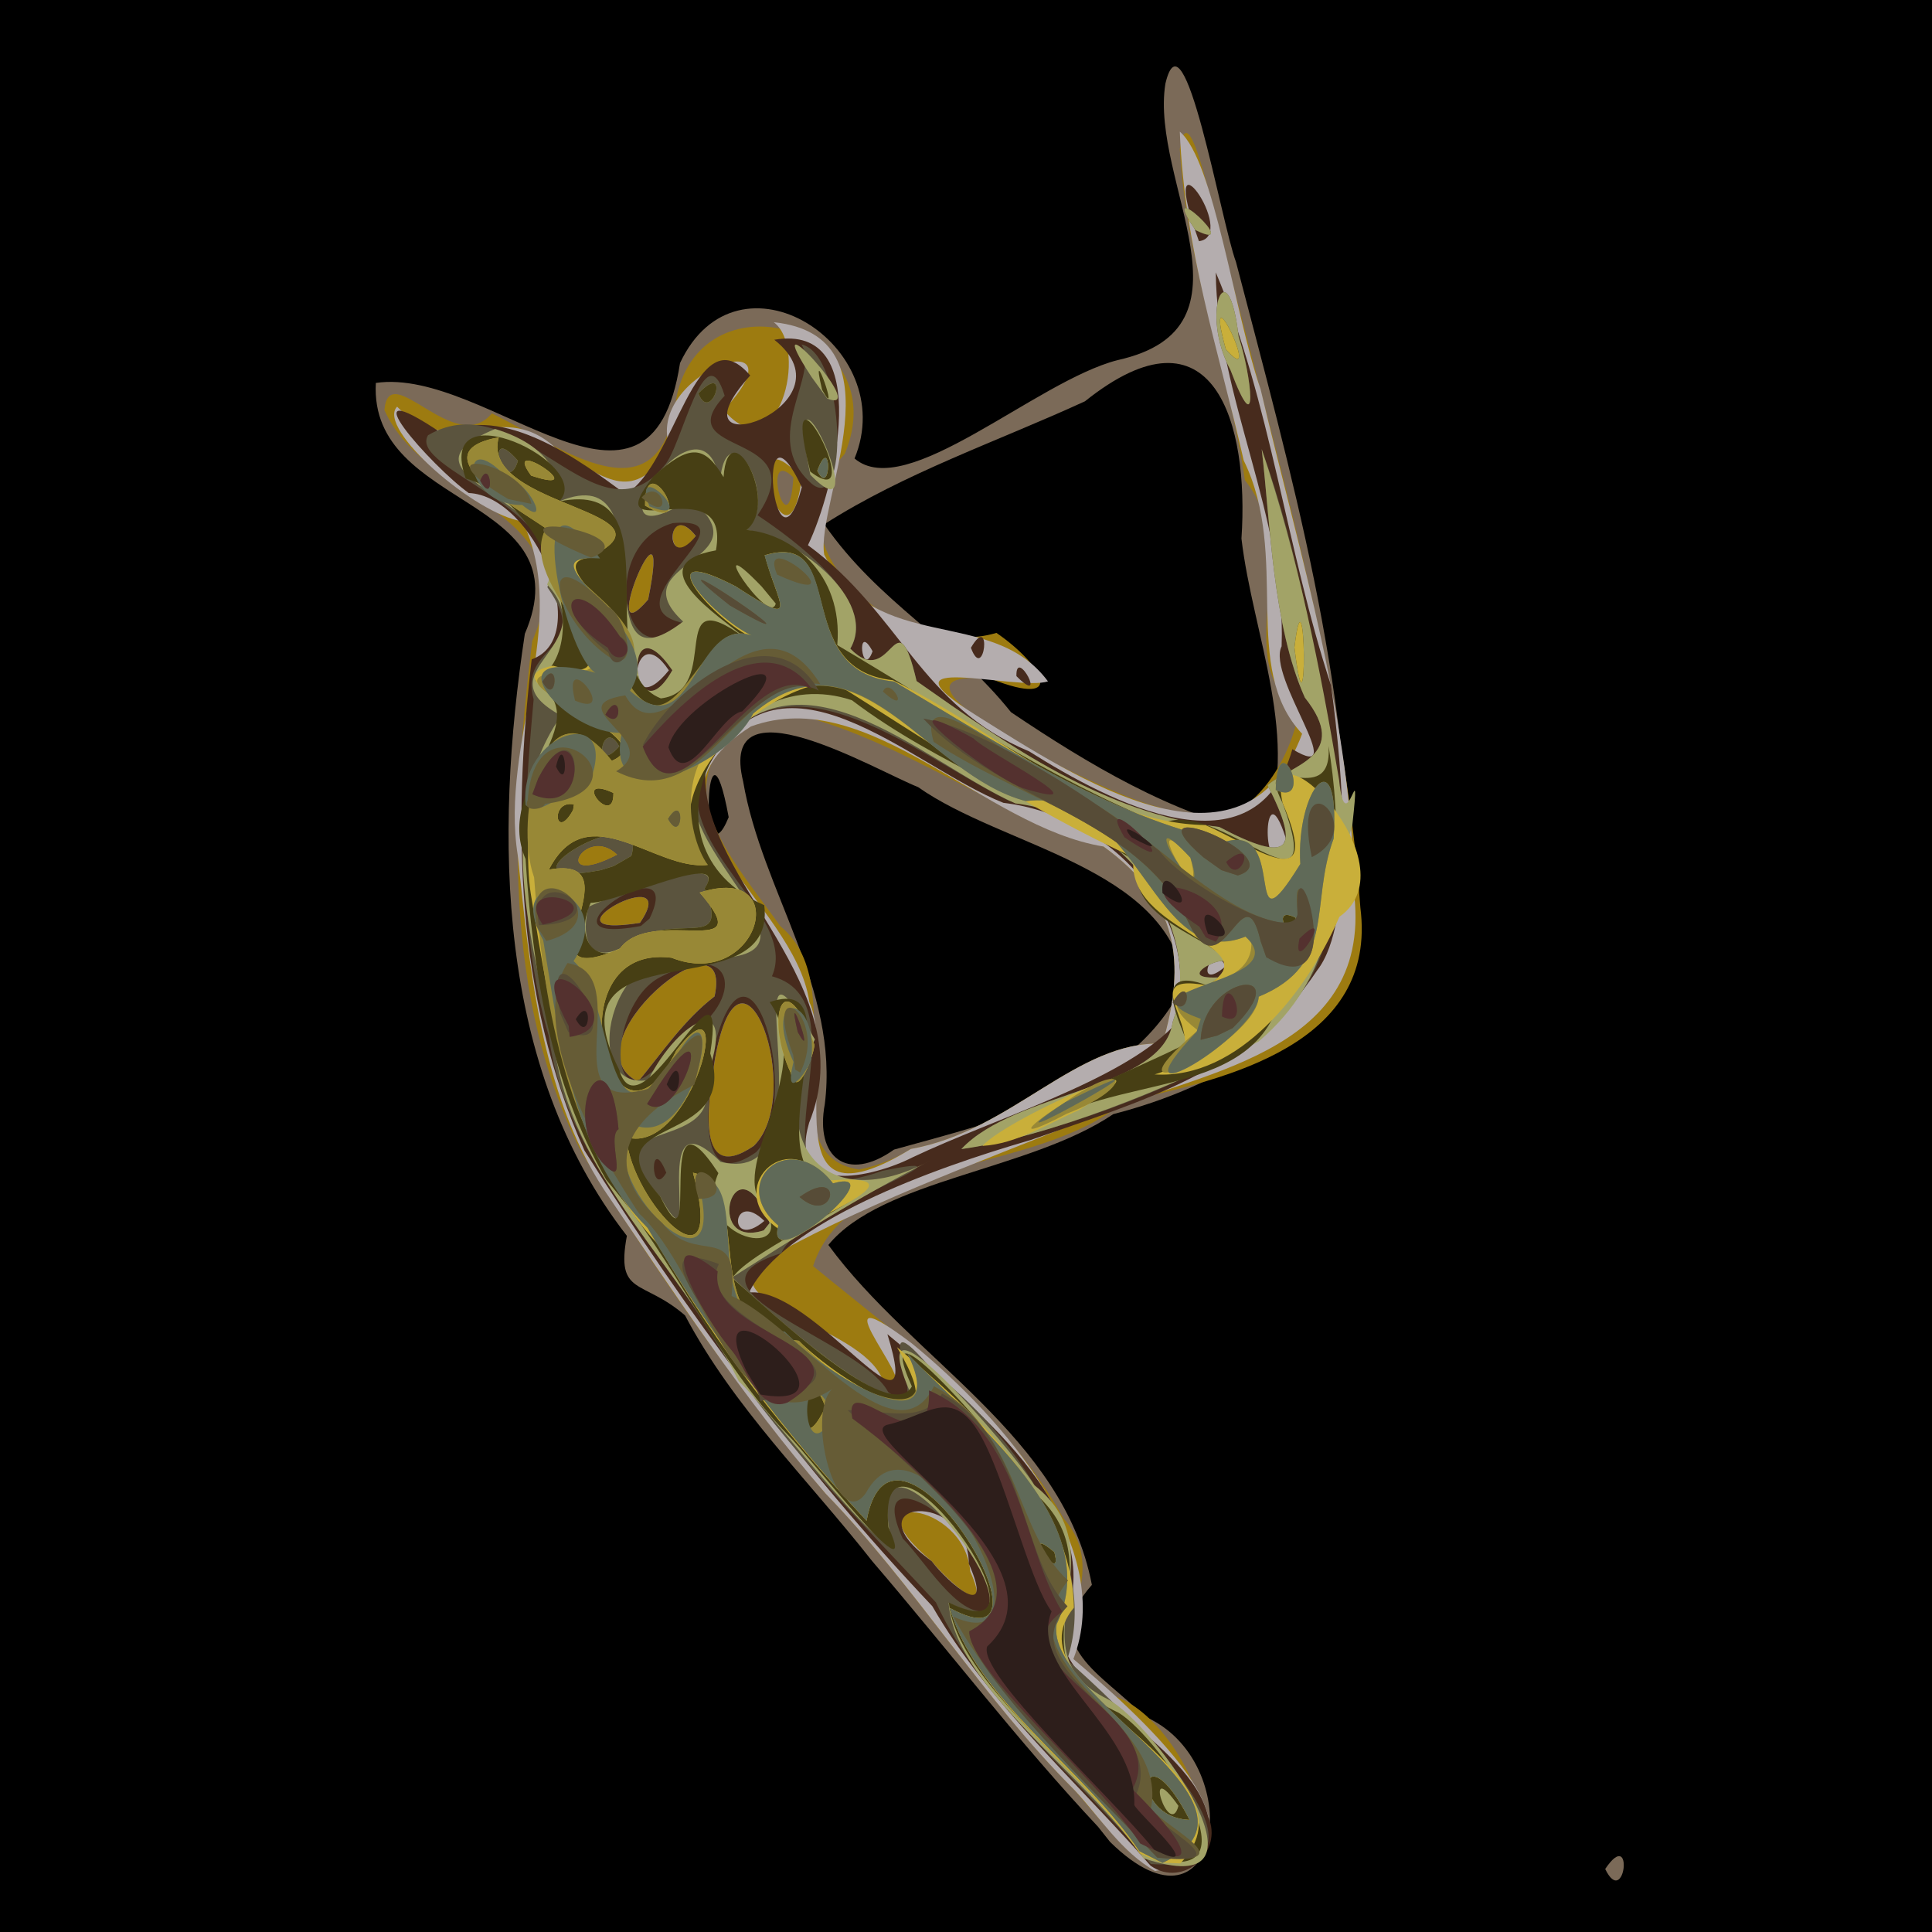 <?xml version="1.0" encoding="UTF-8" standalone="no"?>
<svg
   xmlns:dc="http://purl.org/dc/elements/1.1/"
   xmlns:cc="http://creativecommons.org/ns#"
   xmlns:rdf="http://www.w3.org/1999/02/22-rdf-syntax-ns#"
   xmlns:svg="http://www.w3.org/2000/svg"
   xmlns="http://www.w3.org/2000/svg"
   xmlns:sodipodi="http://sodipodi.sourceforge.net/DTD/sodipodi-0.dtd"
   xmlns:inkscape="http://www.inkscape.org/namespaces/inkscape"
   viewBox="0 0 512 512"
   id="svg8438"
   version="1.1"
   inkscape:version="0.48.4 r9939"
   width="100%"
   height="100%"
   sodipodi:docname="notsure8.svg">
  <defs
     id="defs8462">
    <linearGradient
       id="linearGradient3890">
      <stop
         style="stop-color:#701b1b;stop-opacity:1;"
         offset="0"
         id="stop3892" />
      <stop
         style="stop-color:#e31600;stop-opacity:1;"
         offset="1"
         id="stop3894" />
    </linearGradient>
    <linearGradient
       id="linearGradient3882">
      <stop
         style="stop-color:#600b0b;stop-opacity:1;"
         offset="0"
         id="stop3884" />
      <stop
         style="stop-color:#d11414;stop-opacity:1;"
         offset="1"
         id="stop3886" />
    </linearGradient>
    <linearGradient
       id="linearGradient3872">
      <stop
         style="stop-color:#800600;stop-opacity:1;"
         offset="0"
         id="stop3874" />
      <stop
         style="stop-color:#ff0004;stop-opacity:0;"
         offset="1"
         id="stop3876" />
    </linearGradient>
    <clipPath
       clipPathUnits="userSpaceOnUse"
       id="clipPath3171">
      <path
         style="fill:#ff0000"
         d="m 195.25,600.094 c -0.55,0 -1,0.675 -1,1.5 0,0.825 0.45,1.5 1,1.5 0.55,0 1,-0.675 1,-1.5 0,-0.825 -0.45,-1.5 -1,-1.5 z m 5.312,4 c -2.1,0 -2.433,0.254 -1.5,1.188 1.844,1.844 1.431,3.593 -1.031,4.375 -3.659,1.161 -7.781,4.69 -7.781,6.656 0,2.106 -4.339,4.136 -7.031,3.281 -0.978,-0.31 -2.519,-1.678 -3.406,-3.031 -2.199,-3.356 -5.17,-3.159 -7.062,0.5 -0.848,1.641 -3.003,3.745 -4.781,4.656 -1.778,0.911 -3.505,2.07 -3.844,2.594 -0.373,0.577 -1.414,0.463 -2.656,-0.312 -1.655,-1.033 -2.367,-1.049 -3.594,-0.031 -0.837,0.695 -1.275,1.845 -1,2.562 0.508,1.323 -1.275,1.91 -10.594,3.375 -3.571,0.561 -4.921,1.375 -6.75,4.094 -2.365,3.515 -3.031,8.513 -1.281,9.594 0.55,0.34 1,1.495 1,2.562 0,1.475 -0.7,1.938 -2.906,1.938 -2.304,0 -3.103,0.603 -3.906,2.906 -0.726,2.082 -1.887,3.102 -4.125,3.594 -2.224,0.488 -4.291,2.235 -7.188,6.156 -3.509,4.75 -4.412,5.415 -6.562,4.875 -1.49,-0.374 -2.231,-0.233 -1.875,0.344 0.327,0.53 1.913,1.27 3.531,1.625 3.555,0.781 8.262,4.31 7.469,5.594 -0.314,0.509 -3.187,2.689 -6.406,4.875 -4.456,3.026 -6.141,4.88 -7.062,7.75 -0.666,2.073 -1.898,4.559 -2.719,5.5 -1.71,1.96 -1.357,4.91 1.438,12.25 1.708,4.486 2.387,5.181 6.781,6.812 2.685,0.997 5.377,2.524 6,3.375 0.645,0.882 2.201,1.384 3.594,1.188 1.948,-0.275 2.392,-0.877 2.188,-2.906 -0.213,-2.119 0.347,-2.769 3.406,-3.875 3.33,-1.204 3.819,-1.137 5.062,0.562 0.755,1.032 2.066,4.237 2.906,7.125 1.183,4.068 1.954,5.25 3.5,5.25 1.097,0 2.887,0.483 3.969,1.062 1.411,0.755 2.936,0.694 5.375,-0.188 3.241,-1.172 3.572,-1.064 7.344,2.344 2.176,1.966 4.925,3.879 6.094,4.25 2.352,0.746 8.049,-2.176 11.906,-6.125 1.847,-1.89 2.683,-2.151 4.25,-1.312 1.073,0.574 1.938,1.919 1.938,3 0,1.414 0.69,1.969 2.438,1.969 2.851,0 5.562,2.39 5.562,4.906 0,0.975 0.9,2.598 2,3.594 1.1,0.995 2,2.88 2,4.188 0,5.418 2.718,9.279 8.219,11.719 7.418,3.289 9.077,5.482 9.594,12.625 0.254,3.506 0.898,5.966 1.562,5.969 2.226,0.01 7.047,4.799 8.156,8.094 0.934,2.773 1.795,3.497 4.969,4.156 2.113,0.439 4.313,1.197 4.906,1.688 0.593,0.49 2.444,1.033 4.094,1.219 2.613,0.295 3,0.748 3,3.438 0,1.777 1.066,4.472 2.531,6.375 2.471,3.208 2.676,3.273 6.25,2.094 4.049,-1.336 5.695,-0.828 5.781,1.75 0.142,4.24 5.966,18.914 9.281,23.375 4.319,5.812 4.956,11.326 1.656,14.312 -3.274,2.963 -2.657,8.325 1.594,13.781 3.378,4.336 3.551,4.939 2.906,9.625 -0.378,2.746 -1.317,5.511 -2.094,6.156 -2.052,1.703 -1.736,3.938 0.562,3.938 1.886,0 2.431,1.025 3.25,6.375 0.159,1.038 1.304,2.285 2.562,2.75 1.862,0.688 2.457,0.41 3.188,-1.406 0.612,-1.522 0.926,-1.704 0.969,-0.594 0.035,0.895 -0.613,2.19 -1.438,2.875 -1.696,1.408 -2.016,5.563 -0.5,6.5 1.578,0.975 1.157,3.686 -0.906,5.937 -3.009,3.283 -3.575,8.021 -1.25,10.219 1.073,1.014 2.116,2.696 2.312,3.75 0.249,1.331 1.71,2.247 4.812,3 3.777,0.917 4.568,1.556 5.156,4.094 1.365,5.883 3.784,16.067 4.75,19.937 0.608,2.437 2.404,5.221 4.688,7.313 3.428,3.14 3.657,3.674 3.188,7.844 -0.337,2.989 -0.074,4.926 0.812,5.812 0.732,0.732 2.293,4.213 3.469,7.719 1.176,3.505 2.704,7.05 3.406,7.875 0.702,0.825 2.688,5.032 4.406,9.344 1.718,4.312 4.274,9.17 5.656,10.812 1.382,1.643 2.5,3.642 2.5,4.438 0,0.795 1.736,3.362 3.844,5.688 2.107,2.325 5.262,6.356 7.031,8.969 1.769,2.612 3.587,4.75 4.031,4.75 1.212,0 8.065,9.504 14.938,20.687 3.357,5.463 7.243,10.983 8.625,12.281 2.44,2.293 2.579,2.298 4.531,0.531 1.106,-1.001 2,-2.263 2,-2.813 0,-1.574 5.069,-11.877 7.469,-15.187 1.196,-1.65 3.021,-5.025 4.062,-7.5 1.041,-2.475 3.267,-6.145 4.938,-8.156 7.573,-9.115 12.531,-20.427 12.531,-28.562 0,-5.081 1.701,-3.885 3.5,2.469 0.895,3.162 1.864,6.564 2.156,7.562 0.725,2.475 6.261,8.688 7.75,8.688 0.663,0 3.746,-1.541 6.844,-3.406 3.098,-1.865 5.821,-3.179 6.062,-2.938 0.241,0.241 0.759,-0.76 1.125,-2.219 0.429,-1.708 0.104,-3.489 -0.906,-5.031 -1.58,-2.412 -1.356,-2.752 1.594,-2.469 0.886,0.085 2.936,-1.366 4.562,-3.219 1.627,-1.853 3.476,-3.693 4.125,-4.094 0.045,-0.028 0.083,-0.029 0.125,0 3.816,-79.352 3.16,-125.095 -0.312,-163.469 -0.005,-0.006 0.005,-0.025 0,-0.031 -0.351,-0.441 -0.625,-1.101 -0.625,-1.688 0,-0.576 0.253,-1.051 0.594,-1.281 -0.003,-1.089 0.003,-2.767 0,-3.844 L 429,808.844 c -1.697,-1.124 -2.415,-2.817 -2.875,-6.875 -0.667,-5.884 -2.533,-10.543 -6.375,-15.781 -2.312,-3.153 -3.515,-7.829 -1.719,-6.719 1.54,0.952 -0.999,-11.963 -3.375,-17.156 -1.327,-2.9 -2.406,-6.953 -2.406,-9.031 0,-2.078 -0.529,-4.311 -1.156,-4.938 -0.627,-0.627 -1.482,-3.316 -1.906,-6 -1.2,-7.593 -3.451,-12.25 -5.969,-12.25 -1.181,0 -3.353,-0.618 -4.812,-1.375 -1.46,-0.757 -4.906,-1.899 -7.656,-2.531 -3.849,-0.885 -5.864,-2.124 -8.781,-5.375 -2.084,-2.323 -4.235,-5.231 -4.75,-6.469 -0.853,-2.051 -1.591,-2.25 -8.438,-2.25 l -7.5,0 -2.406,-3.75 c -1.328,-2.062 -4.245,-5.736 -6.469,-8.156 -3.146,-3.423 -4.824,-4.439 -7.594,-4.625 -6.838,-0.458 -11.131,-5.347 -9.938,-11.312 0.49,-2.448 0.134,-2.997 -2.438,-4.062 -2.401,-0.995 -3.377,-0.99 -5.062,0.062 -1.916,1.197 -2.604,0.809 -7.969,-4.5 l -5.875,-5.812 -4.875,1.031 c -9.258,1.925 -11.521,2.627 -11.562,3.625 -0.09,2.17 -2.791,7.5 -3.812,7.5 -0.596,0 -2.713,-0.675 -4.688,-1.5 -1.975,-0.825 -4.851,-1.5 -6.375,-1.5 -2.825,4e-5 -3.969,-1.487 -3.969,-5.125 0,-2.888 -2.828,-7.875 -4.469,-7.875 -3.232,0 -6.509,-4.387 -6.938,-9.312 -0.231,-2.65 -1.122,-5.623 -2,-6.594 -0.878,-0.97 -2.321,-3.831 -3.188,-6.375 -1.649,-4.84 -3.809,-6.349 -7.469,-5.188 -1.567,0.497 -2.211,0.145 -2.625,-1.438 -0.301,-1.149 -1.106,-2.094 -1.781,-2.094 -0.676,0 -2.036,-0.9 -3.031,-2 -0.995,-1.1 -2.426,-2 -3.188,-2 -4.922,0 -15.668,-8.965 -16.656,-13.906 -1.215,-6.075 -9.528,-8.69 -18.156,-5.688 -2.199,0.765 -4.336,1.193 -4.75,0.938 -0.414,-0.256 -0.75,-2.239 -0.75,-4.406 0,-3.615 -0.211,-3.938 -2.688,-3.938 z m -100.25,15 c -5.93,0 -8.704,2.334 -5.531,4.656 2.154,1.577 5.582,1.092 9.25,-1.281 3.259,-2.108 1.854,-3.375 -3.719,-3.375 z m -20.875,10.094 c -0.388,10e-4 -0.71,0.085 -0.875,0.25 -0.712,0.712 1.552,3.656 2.812,3.656 1.509,0 0.966,-3.034 -0.656,-3.656 -0.424,-0.163 -0.893,-0.251 -1.281,-0.25 z m 174.906,1.906 c -1.041,0 -2.152,0.675 -2.469,1.5 -0.588,1.531 2.361,2.202 3.719,0.844 1.245,-1.245 0.65,-2.344 -1.25,-2.344 z m -170.562,6.469 c -0.942,0.006 -2.166,0.372 -3.125,1 -1.278,0.837 -3.031,1.531 -3.875,1.531 -0.88,0 -1.531,0.859 -1.531,2.031 0,1.817 0.418,1.976 3.75,1.375 4.851,-0.876 7.25,-2.149 7.25,-3.844 0,-0.747 -0.754,-1.622 -1.656,-1.969 -0.226,-0.087 -0.498,-0.127 -0.812,-0.125 z m 117.031,43.844 c 0.758,-0.004 1.596,0.244 2.844,0.656 3.385,1.117 3.594,1.443 3.594,5.562 0,2.4 0.45,4.629 1,4.969 1.113,0.688 1.354,4.802 0.344,5.812 -0.357,0.357 -1.7,0.389 -3,0.062 -1.3,-0.326 -3.024,-0.061 -3.812,0.594 -0.86,0.714 -3.499,1.016 -6.625,0.781 -4.182,-0.315 -5.376,-0.781 -6,-2.469 -1.081,-2.923 2.646,-9.933 7.25,-13.594 2.126,-1.691 3.142,-2.369 4.406,-2.375 z M 212.781,689.5 c 0.197,-0.004 0.41,0.043 0.594,0.156 1.232,0.761 1.092,3.19 -0.219,4 -0.598,0.37 -1.567,0.183 -2.156,-0.406 -1.092,-1.092 0.404,-3.721 1.781,-3.75 z m 5.906,17.594 c 0.665,0 1.615,1.69 2.125,3.75 0.727,2.94 1.728,4.124 4.656,5.5 2.306,1.084 3.97,2.669 4.344,4.156 0.332,1.324 1.703,3.439 3.031,4.688 3.028,2.844 3.088,5.693 0.156,6.781 -1.238,0.459 -3.9,1.134 -5.906,1.5 -2.007,0.366 -4.834,1.612 -6.281,2.75 l -2.625,2.062 -7.375,-6.594 c -4.053,-3.628 -7.852,-6.594 -8.438,-6.594 -1.861,0 -3.253,-3.927 -2.938,-8.281 0.324,-4.458 -0.024,-4.27 6.312,-3.594 0.55,0.059 1.779,-0.203 2.719,-0.594 1.283,-0.533 1.869,-0.079 2.344,1.812 0.919,3.663 3.317,4.242 3.219,0.781 -0.088,-3.085 2.803,-8.125 4.656,-8.125 z M 232.25,789.188 c -0.348,0 -0.702,0.202 -1.094,0.594 -1.328,1.328 0.504,2.79 2.188,1.75 0.783,-0.484 0.783,-0.967 0,-1.75 -0.391,-0.391 -0.746,-0.594 -1.094,-0.594 z m 129.688,262.25 c -0.957,0.074 -1.688,0.87 -1.688,2.156 0,1.8 1.729,2.829 3.562,2.125 1.851,-0.71 1.822,-2.055 -0.031,-3.594 -0.621,-0.515 -1.269,-0.732 -1.844,-0.688 z m 41.625,15.906 c 0.14,0.068 0.248,0.103 0.406,0.187 0.122,0.065 0.328,0.127 0.531,0.188 -0.362,-0.173 -0.687,-0.319 -0.938,-0.375 z"
         id="path3173"
         inkscape:connector-curvature="0"
         sodipodi:nodetypes="ssssssssssssssscsssssssssscscssssssssssssssssssssssssscssssssssssssssssscsscsscsscscccsssccssccscccsccsscssccccccscccsssssssssssssccsssscccccsscsssssssssssssssssssscscsssssccssssscsssscscscssscsssssssssscccsscssssssssscscccccccc" />
    </clipPath>
    <clipPath
       clipPathUnits="userSpaceOnUse"
       id="clipPath3175">
      <path
         style="fill:#ff0000"
         d="m 195.25,600.094 c -0.55,0 -1,0.675 -1,1.5 0,0.825 0.45,1.5 1,1.5 0.55,0 1,-0.675 1,-1.5 0,-0.825 -0.45,-1.5 -1,-1.5 z m 5.312,4 c -2.1,0 -2.433,0.254 -1.5,1.188 1.844,1.844 1.431,3.593 -1.031,4.375 -3.659,1.161 -7.781,4.69 -7.781,6.656 0,2.106 -4.339,4.136 -7.031,3.281 -0.978,-0.31 -2.519,-1.678 -3.406,-3.031 -2.199,-3.356 -5.17,-3.159 -7.062,0.5 -0.848,1.641 -3.003,3.745 -4.781,4.656 -1.778,0.911 -3.505,2.07 -3.844,2.594 -0.373,0.577 -1.414,0.463 -2.656,-0.312 -1.655,-1.033 -2.367,-1.049 -3.594,-0.031 -0.837,0.695 -1.275,1.845 -1,2.562 0.508,1.323 -1.275,1.91 -10.594,3.375 -3.571,0.561 -4.921,1.375 -6.75,4.094 -2.365,3.515 -3.031,8.513 -1.281,9.594 0.55,0.34 1,1.495 1,2.562 0,1.475 -0.7,1.938 -2.906,1.938 -2.304,0 -3.103,0.603 -3.906,2.906 -0.726,2.082 -1.887,3.102 -4.125,3.594 -2.224,0.488 -4.291,2.235 -7.188,6.156 -3.509,4.75 -4.412,5.415 -6.562,4.875 -1.49,-0.374 -2.231,-0.233 -1.875,0.344 0.327,0.53 1.913,1.27 3.531,1.625 3.555,0.781 8.262,4.31 7.469,5.594 -0.314,0.509 -3.187,2.689 -6.406,4.875 -4.456,3.026 -6.141,4.88 -7.062,7.75 -0.666,2.073 -1.898,4.559 -2.719,5.5 -1.71,1.96 -1.357,4.91 1.438,12.25 1.708,4.486 2.387,5.181 6.781,6.812 2.685,0.997 5.377,2.524 6,3.375 0.645,0.882 2.201,1.384 3.594,1.188 1.948,-0.275 2.392,-0.877 2.188,-2.906 -0.213,-2.119 0.347,-2.769 3.406,-3.875 3.33,-1.204 3.819,-1.137 5.062,0.562 0.755,1.032 2.066,4.237 2.906,7.125 1.183,4.068 1.954,5.25 3.5,5.25 1.097,0 2.887,0.483 3.969,1.062 1.411,0.755 2.936,0.694 5.375,-0.188 3.241,-1.172 3.572,-1.064 7.344,2.344 2.176,1.966 4.925,3.879 6.094,4.25 2.352,0.746 8.049,-2.176 11.906,-6.125 1.847,-1.89 2.683,-2.151 4.25,-1.312 1.073,0.574 1.938,1.919 1.938,3 0,1.414 0.69,1.969 2.438,1.969 2.851,0 5.562,2.39 5.562,4.906 0,0.975 0.9,2.598 2,3.594 1.1,0.995 2,2.88 2,4.188 0,5.418 2.718,9.279 8.219,11.719 7.418,3.289 9.077,5.482 9.594,12.625 0.254,3.506 0.898,5.966 1.562,5.969 2.226,0.01 7.047,4.799 8.156,8.094 0.934,2.773 1.795,3.497 4.969,4.156 2.113,0.439 4.313,1.197 4.906,1.688 0.593,0.49 2.444,1.033 4.094,1.219 2.613,0.295 3,0.748 3,3.438 0,1.777 1.066,4.472 2.531,6.375 2.471,3.208 2.676,3.273 6.25,2.094 4.049,-1.336 5.695,-0.828 5.781,1.75 0.142,4.24 5.966,18.914 9.281,23.375 4.319,5.812 4.956,11.326 1.656,14.312 -3.274,2.963 -2.657,8.325 1.594,13.781 3.378,4.336 3.551,4.939 2.906,9.625 -0.378,2.746 -1.317,5.511 -2.094,6.156 -2.052,1.703 -1.736,3.938 0.562,3.938 1.886,0 2.431,1.025 3.25,6.375 0.159,1.038 1.304,2.285 2.562,2.75 1.862,0.688 2.457,0.41 3.188,-1.406 0.612,-1.522 0.926,-1.704 0.969,-0.594 0.035,0.895 -0.613,2.19 -1.438,2.875 -1.696,1.408 -2.016,5.563 -0.5,6.5 1.578,0.975 1.157,3.686 -0.906,5.937 -3.009,3.283 -3.575,8.021 -1.25,10.219 1.073,1.014 2.116,2.696 2.312,3.75 0.249,1.331 1.71,2.247 4.812,3 3.777,0.917 4.568,1.556 5.156,4.094 1.365,5.883 3.784,16.067 4.75,19.937 0.608,2.437 2.404,5.221 4.688,7.313 3.428,3.14 3.657,3.674 3.188,7.844 -0.337,2.989 -0.074,4.926 0.812,5.812 0.732,0.732 2.293,4.213 3.469,7.719 1.176,3.505 2.704,7.05 3.406,7.875 0.702,0.825 2.688,5.032 4.406,9.344 1.718,4.312 4.274,9.17 5.656,10.812 1.382,1.643 2.5,3.642 2.5,4.438 0,0.795 1.736,3.362 3.844,5.688 2.107,2.325 5.262,6.356 7.031,8.969 1.769,2.612 3.587,4.75 4.031,4.75 1.212,0 8.065,9.504 14.938,20.687 3.357,5.463 7.243,10.983 8.625,12.281 2.44,2.293 2.579,2.298 4.531,0.531 1.106,-1.001 2,-2.263 2,-2.813 0,-1.574 5.069,-11.877 7.469,-15.187 1.196,-1.65 3.021,-5.025 4.062,-7.5 1.041,-2.475 3.267,-6.145 4.938,-8.156 7.573,-9.115 12.531,-20.427 12.531,-28.562 0,-5.081 1.701,-3.885 3.5,2.469 0.895,3.162 1.864,6.564 2.156,7.562 0.725,2.475 6.261,8.688 7.75,8.688 0.663,0 3.746,-1.541 6.844,-3.406 3.098,-1.865 5.821,-3.179 6.062,-2.938 0.241,0.241 0.759,-0.76 1.125,-2.219 0.429,-1.708 0.104,-3.489 -0.906,-5.031 -1.58,-2.412 -1.356,-2.752 1.594,-2.469 0.886,0.085 2.936,-1.366 4.562,-3.219 1.627,-1.853 3.476,-3.693 4.125,-4.094 0.045,-0.028 0.083,-0.029 0.125,0 3.816,-79.352 3.16,-125.095 -0.312,-163.469 -0.005,-0.006 0.005,-0.025 0,-0.031 -0.351,-0.441 -0.625,-1.101 -0.625,-1.688 0,-0.576 0.253,-1.051 0.594,-1.281 -0.003,-1.089 0.003,-2.767 0,-3.844 L 429,808.844 c -1.697,-1.124 -2.415,-2.817 -2.875,-6.875 -0.667,-5.884 -2.533,-10.543 -6.375,-15.781 -2.312,-3.153 -3.515,-7.829 -1.719,-6.719 1.54,0.952 -0.999,-11.963 -3.375,-17.156 -1.327,-2.9 -2.406,-6.953 -2.406,-9.031 0,-2.078 -0.529,-4.311 -1.156,-4.938 -0.627,-0.627 -1.482,-3.316 -1.906,-6 -1.2,-7.593 -3.451,-12.25 -5.969,-12.25 -1.181,0 -3.353,-0.618 -4.812,-1.375 -1.46,-0.757 -4.906,-1.899 -7.656,-2.531 -3.849,-0.885 -5.864,-2.124 -8.781,-5.375 -2.084,-2.323 -4.235,-5.231 -4.75,-6.469 -0.853,-2.051 -1.591,-2.25 -8.438,-2.25 l -7.5,0 -2.406,-3.75 c -1.328,-2.062 -4.245,-5.736 -6.469,-8.156 -3.146,-3.423 -4.824,-4.439 -7.594,-4.625 -6.838,-0.458 -11.131,-5.347 -9.938,-11.312 0.49,-2.448 0.134,-2.997 -2.438,-4.062 -2.401,-0.995 -3.377,-0.99 -5.062,0.062 -1.916,1.197 -2.604,0.809 -7.969,-4.5 l -5.875,-5.812 -4.875,1.031 c -9.258,1.925 -11.521,2.627 -11.562,3.625 -0.09,2.17 -2.791,7.5 -3.812,7.5 -0.596,0 -2.713,-0.675 -4.688,-1.5 -1.975,-0.825 -4.851,-1.5 -6.375,-1.5 -2.825,4e-5 -3.969,-1.487 -3.969,-5.125 0,-2.888 -2.828,-7.875 -4.469,-7.875 -3.232,0 -6.509,-4.387 -6.938,-9.312 -0.231,-2.65 -1.122,-5.623 -2,-6.594 -0.878,-0.97 -2.321,-3.831 -3.188,-6.375 -1.649,-4.84 -3.809,-6.349 -7.469,-5.188 -1.567,0.497 -2.211,0.145 -2.625,-1.438 -0.301,-1.149 -1.106,-2.094 -1.781,-2.094 -0.676,0 -2.036,-0.9 -3.031,-2 -0.995,-1.1 -2.426,-2 -3.188,-2 -4.922,0 -15.668,-8.965 -16.656,-13.906 -1.215,-6.075 -9.528,-8.69 -18.156,-5.688 -2.199,0.765 -4.336,1.193 -4.75,0.938 -0.414,-0.256 -0.75,-2.239 -0.75,-4.406 0,-3.615 -0.211,-3.938 -2.688,-3.938 z m -100.25,15 c -5.93,0 -8.704,2.334 -5.531,4.656 2.154,1.577 5.582,1.092 9.25,-1.281 3.259,-2.108 1.854,-3.375 -3.719,-3.375 z m -20.875,10.094 c -0.388,10e-4 -0.71,0.085 -0.875,0.25 -0.712,0.712 1.552,3.656 2.812,3.656 1.509,0 0.966,-3.034 -0.656,-3.656 -0.424,-0.163 -0.893,-0.251 -1.281,-0.25 z m 174.906,1.906 c -1.041,0 -2.152,0.675 -2.469,1.5 -0.588,1.531 2.361,2.202 3.719,0.844 1.245,-1.245 0.65,-2.344 -1.25,-2.344 z m -170.562,6.469 c -0.942,0.006 -2.166,0.372 -3.125,1 -1.278,0.837 -3.031,1.531 -3.875,1.531 -0.88,0 -1.531,0.859 -1.531,2.031 0,1.817 0.418,1.976 3.75,1.375 4.851,-0.876 7.25,-2.149 7.25,-3.844 0,-0.747 -0.754,-1.622 -1.656,-1.969 -0.226,-0.087 -0.498,-0.127 -0.812,-0.125 z m 117.031,43.844 c 0.758,-0.004 1.596,0.244 2.844,0.656 3.385,1.117 3.594,1.443 3.594,5.562 0,2.4 0.45,4.629 1,4.969 1.113,0.688 1.354,4.802 0.344,5.812 -0.357,0.357 -1.7,0.389 -3,0.062 -1.3,-0.326 -3.024,-0.061 -3.812,0.594 -0.86,0.714 -3.499,1.016 -6.625,0.781 -4.182,-0.315 -5.376,-0.781 -6,-2.469 -1.081,-2.923 2.646,-9.933 7.25,-13.594 2.126,-1.691 3.142,-2.369 4.406,-2.375 z M 212.781,689.5 c 0.197,-0.004 0.41,0.043 0.594,0.156 1.232,0.761 1.092,3.19 -0.219,4 -0.598,0.37 -1.567,0.183 -2.156,-0.406 -1.092,-1.092 0.404,-3.721 1.781,-3.75 z m 5.906,17.594 c 0.665,0 1.615,1.69 2.125,3.75 0.727,2.94 1.728,4.124 4.656,5.5 2.306,1.084 3.97,2.669 4.344,4.156 0.332,1.324 1.703,3.439 3.031,4.688 3.028,2.844 3.088,5.693 0.156,6.781 -1.238,0.459 -3.9,1.134 -5.906,1.5 -2.007,0.366 -4.834,1.612 -6.281,2.75 l -2.625,2.062 -7.375,-6.594 c -4.053,-3.628 -7.852,-6.594 -8.438,-6.594 -1.861,0 -3.253,-3.927 -2.938,-8.281 0.324,-4.458 -0.024,-4.27 6.312,-3.594 0.55,0.059 1.779,-0.203 2.719,-0.594 1.283,-0.533 1.869,-0.079 2.344,1.812 0.919,3.663 3.317,4.242 3.219,0.781 -0.088,-3.085 2.803,-8.125 4.656,-8.125 z M 232.25,789.188 c -0.348,0 -0.702,0.202 -1.094,0.594 -1.328,1.328 0.504,2.79 2.188,1.75 0.783,-0.484 0.783,-0.967 0,-1.75 -0.391,-0.391 -0.746,-0.594 -1.094,-0.594 z m 129.688,262.25 c -0.957,0.074 -1.688,0.87 -1.688,2.156 0,1.8 1.729,2.829 3.562,2.125 1.851,-0.71 1.822,-2.055 -0.031,-3.594 -0.621,-0.515 -1.269,-0.732 -1.844,-0.688 z m 41.625,15.906 c 0.14,0.068 0.248,0.103 0.406,0.187 0.122,0.065 0.328,0.127 0.531,0.188 -0.362,-0.173 -0.687,-0.319 -0.938,-0.375 z"
         id="path3177"
         inkscape:connector-curvature="0"
         sodipodi:nodetypes="ssssssssssssssscsssssssssscscssssssssssssssssssssssssscssssssssssssssssscsscsscsscscccsssccssccscccsccsscssccccccscccsssssssssssssccsssscccccsscsssssssssssssssssssscscsssssccssssscsssscscscssscsssssssssscccsscssssssssscscccccccc" />
    </clipPath>
    <clipPath
       clipPathUnits="userSpaceOnUse"
       id="clipPath3179">
      <path
         style="fill:#ff0000"
         d="m 195.25,600.094 c -0.55,0 -1,0.675 -1,1.5 0,0.825 0.45,1.5 1,1.5 0.55,0 1,-0.675 1,-1.5 0,-0.825 -0.45,-1.5 -1,-1.5 z m 5.312,4 c -2.1,0 -2.433,0.254 -1.5,1.188 1.844,1.844 1.431,3.593 -1.031,4.375 -3.659,1.161 -7.781,4.69 -7.781,6.656 0,2.106 -4.339,4.136 -7.031,3.281 -0.978,-0.31 -2.519,-1.678 -3.406,-3.031 -2.199,-3.356 -5.17,-3.159 -7.062,0.5 -0.848,1.641 -3.003,3.745 -4.781,4.656 -1.778,0.911 -3.505,2.07 -3.844,2.594 -0.373,0.577 -1.414,0.463 -2.656,-0.312 -1.655,-1.033 -2.367,-1.049 -3.594,-0.031 -0.837,0.695 -1.275,1.845 -1,2.562 0.508,1.323 -1.275,1.91 -10.594,3.375 -3.571,0.561 -4.921,1.375 -6.75,4.094 -2.365,3.515 -3.031,8.513 -1.281,9.594 0.55,0.34 1,1.495 1,2.562 0,1.475 -0.7,1.938 -2.906,1.938 -2.304,0 -3.103,0.603 -3.906,2.906 -0.726,2.082 -1.887,3.102 -4.125,3.594 -2.224,0.488 -4.291,2.235 -7.188,6.156 -3.509,4.75 -4.412,5.415 -6.562,4.875 -1.49,-0.374 -2.231,-0.233 -1.875,0.344 0.327,0.53 1.913,1.27 3.531,1.625 3.555,0.781 8.262,4.31 7.469,5.594 -0.314,0.509 -3.187,2.689 -6.406,4.875 -4.456,3.026 -6.141,4.88 -7.062,7.75 -0.666,2.073 -1.898,4.559 -2.719,5.5 -1.71,1.96 -1.357,4.91 1.438,12.25 1.708,4.486 2.387,5.181 6.781,6.812 2.685,0.997 5.377,2.524 6,3.375 0.645,0.882 2.201,1.384 3.594,1.188 1.948,-0.275 2.392,-0.877 2.188,-2.906 -0.213,-2.119 0.347,-2.769 3.406,-3.875 3.33,-1.204 3.819,-1.137 5.062,0.562 0.755,1.032 2.066,4.237 2.906,7.125 1.183,4.068 1.954,5.25 3.5,5.25 1.097,0 2.887,0.483 3.969,1.062 1.411,0.755 2.936,0.694 5.375,-0.188 3.241,-1.172 3.572,-1.064 7.344,2.344 2.176,1.966 4.925,3.879 6.094,4.25 2.352,0.746 8.049,-2.176 11.906,-6.125 1.847,-1.89 2.683,-2.151 4.25,-1.312 1.073,0.574 1.938,1.919 1.938,3 0,1.414 0.69,1.969 2.438,1.969 2.851,0 5.562,2.39 5.562,4.906 0,0.975 0.9,2.598 2,3.594 1.1,0.995 2,2.88 2,4.188 0,5.418 2.718,9.279 8.219,11.719 7.418,3.289 9.077,5.482 9.594,12.625 0.254,3.506 0.898,5.966 1.562,5.969 2.226,0.01 7.047,4.799 8.156,8.094 0.934,2.773 1.795,3.497 4.969,4.156 2.113,0.439 4.313,1.197 4.906,1.688 0.593,0.49 2.444,1.033 4.094,1.219 2.613,0.295 3,0.748 3,3.438 0,1.777 1.066,4.472 2.531,6.375 2.471,3.208 2.676,3.273 6.25,2.094 4.049,-1.336 5.695,-0.828 5.781,1.75 0.142,4.24 5.966,18.914 9.281,23.375 4.319,5.812 4.956,11.326 1.656,14.312 -3.274,2.963 -2.657,8.325 1.594,13.781 3.378,4.336 3.551,4.939 2.906,9.625 -0.378,2.746 -1.317,5.511 -2.094,6.156 -2.052,1.703 -1.736,3.938 0.562,3.938 1.886,0 2.431,1.025 3.25,6.375 0.159,1.038 1.304,2.285 2.562,2.75 1.862,0.688 2.457,0.41 3.188,-1.406 0.612,-1.522 0.926,-1.704 0.969,-0.594 0.035,0.895 -0.613,2.19 -1.438,2.875 -1.696,1.408 -2.016,5.563 -0.5,6.5 1.578,0.975 1.157,3.686 -0.906,5.937 -3.009,3.283 -3.575,8.021 -1.25,10.219 1.073,1.014 2.116,2.696 2.312,3.75 0.249,1.331 1.71,2.247 4.812,3 3.777,0.917 4.568,1.556 5.156,4.094 1.365,5.883 3.784,16.067 4.75,19.937 0.608,2.437 2.404,5.221 4.688,7.313 3.428,3.14 3.657,3.674 3.188,7.844 -0.337,2.989 -0.074,4.926 0.812,5.812 0.732,0.732 2.293,4.213 3.469,7.719 1.176,3.505 2.704,7.05 3.406,7.875 0.702,0.825 2.688,5.032 4.406,9.344 1.718,4.312 4.274,9.17 5.656,10.812 1.382,1.643 2.5,3.642 2.5,4.438 0,0.795 1.736,3.362 3.844,5.688 2.107,2.325 5.262,6.356 7.031,8.969 1.769,2.612 3.587,4.75 4.031,4.75 1.212,0 8.065,9.504 14.938,20.687 3.357,5.463 7.243,10.983 8.625,12.281 2.44,2.293 2.579,2.298 4.531,0.531 1.106,-1.001 2,-2.263 2,-2.813 0,-1.574 5.069,-11.877 7.469,-15.187 1.196,-1.65 3.021,-5.025 4.062,-7.5 1.041,-2.475 3.267,-6.145 4.938,-8.156 7.573,-9.115 12.531,-20.427 12.531,-28.562 0,-5.081 1.701,-3.885 3.5,2.469 0.895,3.162 1.864,6.564 2.156,7.562 0.725,2.475 6.261,8.688 7.75,8.688 0.663,0 3.746,-1.541 6.844,-3.406 3.098,-1.865 5.821,-3.179 6.062,-2.938 0.241,0.241 0.759,-0.76 1.125,-2.219 0.429,-1.708 0.104,-3.489 -0.906,-5.031 -1.58,-2.412 -1.356,-2.752 1.594,-2.469 0.886,0.085 2.936,-1.366 4.562,-3.219 1.627,-1.853 3.476,-3.693 4.125,-4.094 0.045,-0.028 0.083,-0.029 0.125,0 3.816,-79.352 3.16,-125.095 -0.312,-163.469 -0.005,-0.006 0.005,-0.025 0,-0.031 -0.351,-0.441 -0.625,-1.101 -0.625,-1.688 0,-0.576 0.253,-1.051 0.594,-1.281 -0.003,-1.089 0.003,-2.767 0,-3.844 L 429,808.844 c -1.697,-1.124 -2.415,-2.817 -2.875,-6.875 -0.667,-5.884 -2.533,-10.543 -6.375,-15.781 -2.312,-3.153 -3.515,-7.829 -1.719,-6.719 1.54,0.952 -0.999,-11.963 -3.375,-17.156 -1.327,-2.9 -2.406,-6.953 -2.406,-9.031 0,-2.078 -0.529,-4.311 -1.156,-4.938 -0.627,-0.627 -1.482,-3.316 -1.906,-6 -1.2,-7.593 -3.451,-12.25 -5.969,-12.25 -1.181,0 -3.353,-0.618 -4.812,-1.375 -1.46,-0.757 -4.906,-1.899 -7.656,-2.531 -3.849,-0.885 -5.864,-2.124 -8.781,-5.375 -2.084,-2.323 -4.235,-5.231 -4.75,-6.469 -0.853,-2.051 -1.591,-2.25 -8.438,-2.25 l -7.5,0 -2.406,-3.75 c -1.328,-2.062 -4.245,-5.736 -6.469,-8.156 -3.146,-3.423 -4.824,-4.439 -7.594,-4.625 -6.838,-0.458 -11.131,-5.347 -9.938,-11.312 0.49,-2.448 0.134,-2.997 -2.438,-4.062 -2.401,-0.995 -3.377,-0.99 -5.062,0.062 -1.916,1.197 -2.604,0.809 -7.969,-4.5 l -5.875,-5.812 -4.875,1.031 c -9.258,1.925 -11.521,2.627 -11.562,3.625 -0.09,2.17 -2.791,7.5 -3.812,7.5 -0.596,0 -2.713,-0.675 -4.688,-1.5 -1.975,-0.825 -4.851,-1.5 -6.375,-1.5 -2.825,4e-5 -3.969,-1.487 -3.969,-5.125 0,-2.888 -2.828,-7.875 -4.469,-7.875 -3.232,0 -6.509,-4.387 -6.938,-9.312 -0.231,-2.65 -1.122,-5.623 -2,-6.594 -0.878,-0.97 -2.321,-3.831 -3.188,-6.375 -1.649,-4.84 -3.809,-6.349 -7.469,-5.188 -1.567,0.497 -2.211,0.145 -2.625,-1.438 -0.301,-1.149 -1.106,-2.094 -1.781,-2.094 -0.676,0 -2.036,-0.9 -3.031,-2 -0.995,-1.1 -2.426,-2 -3.188,-2 -4.922,0 -15.668,-8.965 -16.656,-13.906 -1.215,-6.075 -9.528,-8.69 -18.156,-5.688 -2.199,0.765 -4.336,1.193 -4.75,0.938 -0.414,-0.256 -0.75,-2.239 -0.75,-4.406 0,-3.615 -0.211,-3.938 -2.688,-3.938 z m -100.25,15 c -5.93,0 -8.704,2.334 -5.531,4.656 2.154,1.577 5.582,1.092 9.25,-1.281 3.259,-2.108 1.854,-3.375 -3.719,-3.375 z m -20.875,10.094 c -0.388,10e-4 -0.71,0.085 -0.875,0.25 -0.712,0.712 1.552,3.656 2.812,3.656 1.509,0 0.966,-3.034 -0.656,-3.656 -0.424,-0.163 -0.893,-0.251 -1.281,-0.25 z m 174.906,1.906 c -1.041,0 -2.152,0.675 -2.469,1.5 -0.588,1.531 2.361,2.202 3.719,0.844 1.245,-1.245 0.65,-2.344 -1.25,-2.344 z m -170.562,6.469 c -0.942,0.006 -2.166,0.372 -3.125,1 -1.278,0.837 -3.031,1.531 -3.875,1.531 -0.88,0 -1.531,0.859 -1.531,2.031 0,1.817 0.418,1.976 3.75,1.375 4.851,-0.876 7.25,-2.149 7.25,-3.844 0,-0.747 -0.754,-1.622 -1.656,-1.969 -0.226,-0.087 -0.498,-0.127 -0.812,-0.125 z m 117.031,43.844 c 0.758,-0.004 1.596,0.244 2.844,0.656 3.385,1.117 3.594,1.443 3.594,5.562 0,2.4 0.45,4.629 1,4.969 1.113,0.688 1.354,4.802 0.344,5.812 -0.357,0.357 -1.7,0.389 -3,0.062 -1.3,-0.326 -3.024,-0.061 -3.812,0.594 -0.86,0.714 -3.499,1.016 -6.625,0.781 -4.182,-0.315 -5.376,-0.781 -6,-2.469 -1.081,-2.923 2.646,-9.933 7.25,-13.594 2.126,-1.691 3.142,-2.369 4.406,-2.375 z M 212.781,689.5 c 0.197,-0.004 0.41,0.043 0.594,0.156 1.232,0.761 1.092,3.19 -0.219,4 -0.598,0.37 -1.567,0.183 -2.156,-0.406 -1.092,-1.092 0.404,-3.721 1.781,-3.75 z m 5.906,17.594 c 0.665,0 1.615,1.69 2.125,3.75 0.727,2.94 1.728,4.124 4.656,5.5 2.306,1.084 3.97,2.669 4.344,4.156 0.332,1.324 1.703,3.439 3.031,4.688 3.028,2.844 3.088,5.693 0.156,6.781 -1.238,0.459 -3.9,1.134 -5.906,1.5 -2.007,0.366 -4.834,1.612 -6.281,2.75 l -2.625,2.062 -7.375,-6.594 c -4.053,-3.628 -7.852,-6.594 -8.438,-6.594 -1.861,0 -3.253,-3.927 -2.938,-8.281 0.324,-4.458 -0.024,-4.27 6.312,-3.594 0.55,0.059 1.779,-0.203 2.719,-0.594 1.283,-0.533 1.869,-0.079 2.344,1.812 0.919,3.663 3.317,4.242 3.219,0.781 -0.088,-3.085 2.803,-8.125 4.656,-8.125 z M 232.25,789.188 c -0.348,0 -0.702,0.202 -1.094,0.594 -1.328,1.328 0.504,2.79 2.188,1.75 0.783,-0.484 0.783,-0.967 0,-1.75 -0.391,-0.391 -0.746,-0.594 -1.094,-0.594 z m 129.688,262.25 c -0.957,0.074 -1.688,0.87 -1.688,2.156 0,1.8 1.729,2.829 3.562,2.125 1.851,-0.71 1.822,-2.055 -0.031,-3.594 -0.621,-0.515 -1.269,-0.732 -1.844,-0.688 z m 41.625,15.906 c 0.14,0.068 0.248,0.103 0.406,0.187 0.122,0.065 0.328,0.127 0.531,0.188 -0.362,-0.173 -0.687,-0.319 -0.938,-0.375 z"
         id="path3181"
         inkscape:connector-curvature="0"
         sodipodi:nodetypes="ssssssssssssssscsssssssssscscssssssssssssssssssssssssscssssssssssssssssscsscsscsscscccsssccssccscccsccsscssccccccscccsssssssssssssccsssscccccsscsssssssssssssssssssscscsssssccssssscsssscscscssscsssssssssscccsscssssssssscscccccccc" />
    </clipPath>
    <clipPath
       clipPathUnits="userSpaceOnUse"
       id="clipPath3183">
      <path
         style="fill:#ff0000"
         d="m 195.25,600.094 c -0.55,0 -1,0.675 -1,1.5 0,0.825 0.45,1.5 1,1.5 0.55,0 1,-0.675 1,-1.5 0,-0.825 -0.45,-1.5 -1,-1.5 z m 5.312,4 c -2.1,0 -2.433,0.254 -1.5,1.188 1.844,1.844 1.431,3.593 -1.031,4.375 -3.659,1.161 -7.781,4.69 -7.781,6.656 0,2.106 -4.339,4.136 -7.031,3.281 -0.978,-0.31 -2.519,-1.678 -3.406,-3.031 -2.199,-3.356 -5.17,-3.159 -7.062,0.5 -0.848,1.641 -3.003,3.745 -4.781,4.656 -1.778,0.911 -3.505,2.07 -3.844,2.594 -0.373,0.577 -1.414,0.463 -2.656,-0.312 -1.655,-1.033 -2.367,-1.049 -3.594,-0.031 -0.837,0.695 -1.275,1.845 -1,2.562 0.508,1.323 -1.275,1.91 -10.594,3.375 -3.571,0.561 -4.921,1.375 -6.75,4.094 -2.365,3.515 -3.031,8.513 -1.281,9.594 0.55,0.34 1,1.495 1,2.562 0,1.475 -0.7,1.938 -2.906,1.938 -2.304,0 -3.103,0.603 -3.906,2.906 -0.726,2.082 -1.887,3.102 -4.125,3.594 -2.224,0.488 -4.291,2.235 -7.188,6.156 -3.509,4.75 -4.412,5.415 -6.562,4.875 -1.49,-0.374 -2.231,-0.233 -1.875,0.344 0.327,0.53 1.913,1.27 3.531,1.625 3.555,0.781 8.262,4.31 7.469,5.594 -0.314,0.509 -3.187,2.689 -6.406,4.875 -4.456,3.026 -6.141,4.88 -7.062,7.75 -0.666,2.073 -1.898,4.559 -2.719,5.5 -1.71,1.96 -1.357,4.91 1.438,12.25 1.708,4.486 2.387,5.181 6.781,6.812 2.685,0.997 5.377,2.524 6,3.375 0.645,0.882 2.201,1.384 3.594,1.188 1.948,-0.275 2.392,-0.877 2.188,-2.906 -0.213,-2.119 0.347,-2.769 3.406,-3.875 3.33,-1.204 3.819,-1.137 5.062,0.562 0.755,1.032 2.066,4.237 2.906,7.125 1.183,4.068 1.954,5.25 3.5,5.25 1.097,0 2.887,0.483 3.969,1.062 1.411,0.755 2.936,0.694 5.375,-0.188 3.241,-1.172 3.572,-1.064 7.344,2.344 2.176,1.966 4.925,3.879 6.094,4.25 2.352,0.746 8.049,-2.176 11.906,-6.125 1.847,-1.89 2.683,-2.151 4.25,-1.312 1.073,0.574 1.938,1.919 1.938,3 0,1.414 0.69,1.969 2.438,1.969 2.851,0 5.562,2.39 5.562,4.906 0,0.975 0.9,2.598 2,3.594 1.1,0.995 2,2.88 2,4.188 0,5.418 2.718,9.279 8.219,11.719 7.418,3.289 9.077,5.482 9.594,12.625 0.254,3.506 0.898,5.966 1.562,5.969 2.226,0.01 7.047,4.799 8.156,8.094 0.934,2.773 1.795,3.497 4.969,4.156 2.113,0.439 4.313,1.197 4.906,1.688 0.593,0.49 2.444,1.033 4.094,1.219 2.613,0.295 3,0.748 3,3.438 0,1.777 1.066,4.472 2.531,6.375 2.471,3.208 2.676,3.273 6.25,2.094 4.049,-1.336 5.695,-0.828 5.781,1.75 0.142,4.24 5.966,18.914 9.281,23.375 4.319,5.812 4.956,11.326 1.656,14.312 -3.274,2.963 -2.657,8.325 1.594,13.781 3.378,4.336 3.551,4.939 2.906,9.625 -0.378,2.746 -1.317,5.511 -2.094,6.156 -2.052,1.703 -1.736,3.938 0.562,3.938 1.886,0 2.431,1.025 3.25,6.375 0.159,1.038 1.304,2.285 2.562,2.75 1.862,0.688 2.457,0.41 3.188,-1.406 0.612,-1.522 0.926,-1.704 0.969,-0.594 0.035,0.895 -0.613,2.19 -1.438,2.875 -1.696,1.408 -2.016,5.563 -0.5,6.5 1.578,0.975 1.157,3.686 -0.906,5.937 -3.009,3.283 -3.575,8.021 -1.25,10.219 1.073,1.014 2.116,2.696 2.312,3.75 0.249,1.331 1.71,2.247 4.812,3 3.777,0.917 4.568,1.556 5.156,4.094 1.365,5.883 3.784,16.067 4.75,19.937 0.608,2.437 2.404,5.221 4.688,7.313 3.428,3.14 3.657,3.674 3.188,7.844 -0.337,2.989 -0.074,4.926 0.812,5.812 0.732,0.732 2.293,4.213 3.469,7.719 1.176,3.505 2.704,7.05 3.406,7.875 0.702,0.825 2.688,5.032 4.406,9.344 1.718,4.312 4.274,9.17 5.656,10.812 1.382,1.643 2.5,3.642 2.5,4.438 0,0.795 1.736,3.362 3.844,5.688 2.107,2.325 5.262,6.356 7.031,8.969 1.769,2.612 3.587,4.75 4.031,4.75 1.212,0 8.065,9.504 14.938,20.687 3.357,5.463 7.243,10.983 8.625,12.281 2.44,2.293 2.579,2.298 4.531,0.531 1.106,-1.001 2,-2.263 2,-2.813 0,-1.574 5.069,-11.877 7.469,-15.187 1.196,-1.65 3.021,-5.025 4.062,-7.5 1.041,-2.475 3.267,-6.145 4.938,-8.156 7.573,-9.115 12.531,-20.427 12.531,-28.562 0,-5.081 1.701,-3.885 3.5,2.469 0.895,3.162 1.864,6.564 2.156,7.562 0.725,2.475 6.261,8.688 7.75,8.688 0.663,0 3.746,-1.541 6.844,-3.406 3.098,-1.865 5.821,-3.179 6.062,-2.938 0.241,0.241 0.759,-0.76 1.125,-2.219 0.429,-1.708 0.104,-3.489 -0.906,-5.031 -1.58,-2.412 -1.356,-2.752 1.594,-2.469 0.886,0.085 2.936,-1.366 4.562,-3.219 1.627,-1.853 3.476,-3.693 4.125,-4.094 0.045,-0.028 0.083,-0.029 0.125,0 3.816,-79.352 3.16,-125.095 -0.312,-163.469 -0.005,-0.006 0.005,-0.025 0,-0.031 -0.351,-0.441 -0.625,-1.101 -0.625,-1.688 0,-0.576 0.253,-1.051 0.594,-1.281 -0.003,-1.089 0.003,-2.767 0,-3.844 L 429,808.844 c -1.697,-1.124 -2.415,-2.817 -2.875,-6.875 -0.667,-5.884 -2.533,-10.543 -6.375,-15.781 -2.312,-3.153 -3.515,-7.829 -1.719,-6.719 1.54,0.952 -0.999,-11.963 -3.375,-17.156 -1.327,-2.9 -2.406,-6.953 -2.406,-9.031 0,-2.078 -0.529,-4.311 -1.156,-4.938 -0.627,-0.627 -1.482,-3.316 -1.906,-6 -1.2,-7.593 -3.451,-12.25 -5.969,-12.25 -1.181,0 -3.353,-0.618 -4.812,-1.375 -1.46,-0.757 -4.906,-1.899 -7.656,-2.531 -3.849,-0.885 -5.864,-2.124 -8.781,-5.375 -2.084,-2.323 -4.235,-5.231 -4.75,-6.469 -0.853,-2.051 -1.591,-2.25 -8.438,-2.25 l -7.5,0 -2.406,-3.75 c -1.328,-2.062 -4.245,-5.736 -6.469,-8.156 -3.146,-3.423 -4.824,-4.439 -7.594,-4.625 -6.838,-0.458 -11.131,-5.347 -9.938,-11.312 0.49,-2.448 0.134,-2.997 -2.438,-4.062 -2.401,-0.995 -3.377,-0.99 -5.062,0.062 -1.916,1.197 -2.604,0.809 -7.969,-4.5 l -5.875,-5.812 -4.875,1.031 c -9.258,1.925 -11.521,2.627 -11.562,3.625 -0.09,2.17 -2.791,7.5 -3.812,7.5 -0.596,0 -2.713,-0.675 -4.688,-1.5 -1.975,-0.825 -4.851,-1.5 -6.375,-1.5 -2.825,4e-5 -3.969,-1.487 -3.969,-5.125 0,-2.888 -2.828,-7.875 -4.469,-7.875 -3.232,0 -6.509,-4.387 -6.938,-9.312 -0.231,-2.65 -1.122,-5.623 -2,-6.594 -0.878,-0.97 -2.321,-3.831 -3.188,-6.375 -1.649,-4.84 -3.809,-6.349 -7.469,-5.188 -1.567,0.497 -2.211,0.145 -2.625,-1.438 -0.301,-1.149 -1.106,-2.094 -1.781,-2.094 -0.676,0 -2.036,-0.9 -3.031,-2 -0.995,-1.1 -2.426,-2 -3.188,-2 -4.922,0 -15.668,-8.965 -16.656,-13.906 -1.215,-6.075 -9.528,-8.69 -18.156,-5.688 -2.199,0.765 -4.336,1.193 -4.75,0.938 -0.414,-0.256 -0.75,-2.239 -0.75,-4.406 0,-3.615 -0.211,-3.938 -2.688,-3.938 z m -100.25,15 c -5.93,0 -8.704,2.334 -5.531,4.656 2.154,1.577 5.582,1.092 9.25,-1.281 3.259,-2.108 1.854,-3.375 -3.719,-3.375 z m -20.875,10.094 c -0.388,10e-4 -0.71,0.085 -0.875,0.25 -0.712,0.712 1.552,3.656 2.812,3.656 1.509,0 0.966,-3.034 -0.656,-3.656 -0.424,-0.163 -0.893,-0.251 -1.281,-0.25 z m 174.906,1.906 c -1.041,0 -2.152,0.675 -2.469,1.5 -0.588,1.531 2.361,2.202 3.719,0.844 1.245,-1.245 0.65,-2.344 -1.25,-2.344 z m -170.562,6.469 c -0.942,0.006 -2.166,0.372 -3.125,1 -1.278,0.837 -3.031,1.531 -3.875,1.531 -0.88,0 -1.531,0.859 -1.531,2.031 0,1.817 0.418,1.976 3.75,1.375 4.851,-0.876 7.25,-2.149 7.25,-3.844 0,-0.747 -0.754,-1.622 -1.656,-1.969 -0.226,-0.087 -0.498,-0.127 -0.812,-0.125 z m 117.031,43.844 c 0.758,-0.004 1.596,0.244 2.844,0.656 3.385,1.117 3.594,1.443 3.594,5.562 0,2.4 0.45,4.629 1,4.969 1.113,0.688 1.354,4.802 0.344,5.812 -0.357,0.357 -1.7,0.389 -3,0.062 -1.3,-0.326 -3.024,-0.061 -3.812,0.594 -0.86,0.714 -3.499,1.016 -6.625,0.781 -4.182,-0.315 -5.376,-0.781 -6,-2.469 -1.081,-2.923 2.646,-9.933 7.25,-13.594 2.126,-1.691 3.142,-2.369 4.406,-2.375 z M 212.781,689.5 c 0.197,-0.004 0.41,0.043 0.594,0.156 1.232,0.761 1.092,3.19 -0.219,4 -0.598,0.37 -1.567,0.183 -2.156,-0.406 -1.092,-1.092 0.404,-3.721 1.781,-3.75 z m 5.906,17.594 c 0.665,0 1.615,1.69 2.125,3.75 0.727,2.94 1.728,4.124 4.656,5.5 2.306,1.084 3.97,2.669 4.344,4.156 0.332,1.324 1.703,3.439 3.031,4.688 3.028,2.844 3.088,5.693 0.156,6.781 -1.238,0.459 -3.9,1.134 -5.906,1.5 -2.007,0.366 -4.834,1.612 -6.281,2.75 l -2.625,2.062 -7.375,-6.594 c -4.053,-3.628 -7.852,-6.594 -8.438,-6.594 -1.861,0 -3.253,-3.927 -2.938,-8.281 0.324,-4.458 -0.024,-4.27 6.312,-3.594 0.55,0.059 1.779,-0.203 2.719,-0.594 1.283,-0.533 1.869,-0.079 2.344,1.812 0.919,3.663 3.317,4.242 3.219,0.781 -0.088,-3.085 2.803,-8.125 4.656,-8.125 z M 232.25,789.188 c -0.348,0 -0.702,0.202 -1.094,0.594 -1.328,1.328 0.504,2.79 2.188,1.75 0.783,-0.484 0.783,-0.967 0,-1.75 -0.391,-0.391 -0.746,-0.594 -1.094,-0.594 z m 129.688,262.25 c -0.957,0.074 -1.688,0.87 -1.688,2.156 0,1.8 1.729,2.829 3.562,2.125 1.851,-0.71 1.822,-2.055 -0.031,-3.594 -0.621,-0.515 -1.269,-0.732 -1.844,-0.688 z m 41.625,15.906 c 0.14,0.068 0.248,0.103 0.406,0.187 0.122,0.065 0.328,0.127 0.531,0.188 -0.362,-0.173 -0.687,-0.319 -0.938,-0.375 z"
         id="path3185"
         inkscape:connector-curvature="0"
         sodipodi:nodetypes="ssssssssssssssscsssssssssscscssssssssssssssssssssssssscssssssssssssssssscsscsscsscscccsssccssccscccsccsscssccccccscccsssssssssssssccsssscccccsscsssssssssssssssssssscscsssssccssssscsssscscscssscsssssssssscccsscssssssssscscccccccc" />
    </clipPath>
    <clipPath
       clipPathUnits="userSpaceOnUse"
       id="clipPath3187">
      <path
         style="fill:#ff0000"
         d="m 195.25,600.094 c -0.55,0 -1,0.675 -1,1.5 0,0.825 0.45,1.5 1,1.5 0.55,0 1,-0.675 1,-1.5 0,-0.825 -0.45,-1.5 -1,-1.5 z m 5.312,4 c -2.1,0 -2.433,0.254 -1.5,1.188 1.844,1.844 1.431,3.593 -1.031,4.375 -3.659,1.161 -7.781,4.69 -7.781,6.656 0,2.106 -4.339,4.136 -7.031,3.281 -0.978,-0.31 -2.519,-1.678 -3.406,-3.031 -2.199,-3.356 -5.17,-3.159 -7.062,0.5 -0.848,1.641 -3.003,3.745 -4.781,4.656 -1.778,0.911 -3.505,2.07 -3.844,2.594 -0.373,0.577 -1.414,0.463 -2.656,-0.312 -1.655,-1.033 -2.367,-1.049 -3.594,-0.031 -0.837,0.695 -1.275,1.845 -1,2.562 0.508,1.323 -1.275,1.91 -10.594,3.375 -3.571,0.561 -4.921,1.375 -6.75,4.094 -2.365,3.515 -3.031,8.513 -1.281,9.594 0.55,0.34 1,1.495 1,2.562 0,1.475 -0.7,1.938 -2.906,1.938 -2.304,0 -3.103,0.603 -3.906,2.906 -0.726,2.082 -1.887,3.102 -4.125,3.594 -2.224,0.488 -4.291,2.235 -7.188,6.156 -3.509,4.75 -4.412,5.415 -6.562,4.875 -1.49,-0.374 -2.231,-0.233 -1.875,0.344 0.327,0.53 1.913,1.27 3.531,1.625 3.555,0.781 8.262,4.31 7.469,5.594 -0.314,0.509 -3.187,2.689 -6.406,4.875 -4.456,3.026 -6.141,4.88 -7.062,7.75 -0.666,2.073 -1.898,4.559 -2.719,5.5 -1.71,1.96 -1.357,4.91 1.438,12.25 1.708,4.486 2.387,5.181 6.781,6.812 2.685,0.997 5.377,2.524 6,3.375 0.645,0.882 2.201,1.384 3.594,1.188 1.948,-0.275 2.392,-0.877 2.188,-2.906 -0.213,-2.119 0.347,-2.769 3.406,-3.875 3.33,-1.204 3.819,-1.137 5.062,0.562 0.755,1.032 2.066,4.237 2.906,7.125 1.183,4.068 1.954,5.25 3.5,5.25 1.097,0 2.887,0.483 3.969,1.062 1.411,0.755 2.936,0.694 5.375,-0.188 3.241,-1.172 3.572,-1.064 7.344,2.344 2.176,1.966 4.925,3.879 6.094,4.25 2.352,0.746 8.049,-2.176 11.906,-6.125 1.847,-1.89 2.683,-2.151 4.25,-1.312 1.073,0.574 1.938,1.919 1.938,3 0,1.414 0.69,1.969 2.438,1.969 2.851,0 5.562,2.39 5.562,4.906 0,0.975 0.9,2.598 2,3.594 1.1,0.995 2,2.88 2,4.188 0,5.418 2.718,9.279 8.219,11.719 7.418,3.289 9.077,5.482 9.594,12.625 0.254,3.506 0.898,5.966 1.562,5.969 2.226,0.01 7.047,4.799 8.156,8.094 0.934,2.773 1.795,3.497 4.969,4.156 2.113,0.439 4.313,1.197 4.906,1.688 0.593,0.49 2.444,1.033 4.094,1.219 2.613,0.295 3,0.748 3,3.438 0,1.777 1.066,4.472 2.531,6.375 2.471,3.208 2.676,3.273 6.25,2.094 4.049,-1.336 5.695,-0.828 5.781,1.75 0.142,4.24 5.966,18.914 9.281,23.375 4.319,5.812 4.956,11.326 1.656,14.312 -3.274,2.963 -2.657,8.325 1.594,13.781 3.378,4.336 3.551,4.939 2.906,9.625 -0.378,2.746 -1.317,5.511 -2.094,6.156 -2.052,1.703 -1.736,3.938 0.562,3.938 1.886,0 2.431,1.025 3.25,6.375 0.159,1.038 1.304,2.285 2.562,2.75 1.862,0.688 2.457,0.41 3.188,-1.406 0.612,-1.522 0.926,-1.704 0.969,-0.594 0.035,0.895 -0.613,2.19 -1.438,2.875 -1.696,1.408 -2.016,5.563 -0.5,6.5 1.578,0.975 1.157,3.686 -0.906,5.937 -3.009,3.283 -3.575,8.021 -1.25,10.219 1.073,1.014 2.116,2.696 2.312,3.75 0.249,1.331 1.71,2.247 4.812,3 3.777,0.917 4.568,1.556 5.156,4.094 1.365,5.883 3.784,16.067 4.75,19.937 0.608,2.437 2.404,5.221 4.688,7.313 3.428,3.14 3.657,3.674 3.188,7.844 -0.337,2.989 -0.074,4.926 0.812,5.812 0.732,0.732 2.293,4.213 3.469,7.719 1.176,3.505 2.704,7.05 3.406,7.875 0.702,0.825 2.688,5.032 4.406,9.344 1.718,4.312 4.274,9.17 5.656,10.812 1.382,1.643 2.5,3.642 2.5,4.438 0,0.795 1.736,3.362 3.844,5.688 2.107,2.325 5.262,6.356 7.031,8.969 1.769,2.612 3.587,4.75 4.031,4.75 1.212,0 8.065,9.504 14.938,20.687 3.357,5.463 7.243,10.983 8.625,12.281 2.44,2.293 2.579,2.298 4.531,0.531 1.106,-1.001 2,-2.263 2,-2.813 0,-1.574 5.069,-11.877 7.469,-15.187 1.196,-1.65 3.021,-5.025 4.062,-7.5 1.041,-2.475 3.267,-6.145 4.938,-8.156 7.573,-9.115 12.531,-20.427 12.531,-28.562 0,-5.081 1.701,-3.885 3.5,2.469 0.895,3.162 1.864,6.564 2.156,7.562 0.725,2.475 6.261,8.688 7.75,8.688 0.663,0 3.746,-1.541 6.844,-3.406 3.098,-1.865 5.821,-3.179 6.062,-2.938 0.241,0.241 0.759,-0.76 1.125,-2.219 0.429,-1.708 0.104,-3.489 -0.906,-5.031 -1.58,-2.412 -1.356,-2.752 1.594,-2.469 0.886,0.085 2.936,-1.366 4.562,-3.219 1.627,-1.853 3.476,-3.693 4.125,-4.094 0.045,-0.028 0.083,-0.029 0.125,0 3.816,-79.352 3.16,-125.095 -0.312,-163.469 -0.005,-0.006 0.005,-0.025 0,-0.031 -0.351,-0.441 -0.625,-1.101 -0.625,-1.688 0,-0.576 0.253,-1.051 0.594,-1.281 -0.003,-1.089 0.003,-2.767 0,-3.844 L 429,808.844 c -1.697,-1.124 -2.415,-2.817 -2.875,-6.875 -0.667,-5.884 -2.533,-10.543 -6.375,-15.781 -2.312,-3.153 -3.515,-7.829 -1.719,-6.719 1.54,0.952 -0.999,-11.963 -3.375,-17.156 -1.327,-2.9 -2.406,-6.953 -2.406,-9.031 0,-2.078 -0.529,-4.311 -1.156,-4.938 -0.627,-0.627 -1.482,-3.316 -1.906,-6 -1.2,-7.593 -3.451,-12.25 -5.969,-12.25 -1.181,0 -3.353,-0.618 -4.812,-1.375 -1.46,-0.757 -4.906,-1.899 -7.656,-2.531 -3.849,-0.885 -5.864,-2.124 -8.781,-5.375 -2.084,-2.323 -4.235,-5.231 -4.75,-6.469 -0.853,-2.051 -1.591,-2.25 -8.438,-2.25 l -7.5,0 -2.406,-3.75 c -1.328,-2.062 -4.245,-5.736 -6.469,-8.156 -3.146,-3.423 -4.824,-4.439 -7.594,-4.625 -6.838,-0.458 -11.131,-5.347 -9.938,-11.312 0.49,-2.448 0.134,-2.997 -2.438,-4.062 -2.401,-0.995 -3.377,-0.99 -5.062,0.062 -1.916,1.197 -2.604,0.809 -7.969,-4.5 l -5.875,-5.812 -4.875,1.031 c -9.258,1.925 -11.521,2.627 -11.562,3.625 -0.09,2.17 -2.791,7.5 -3.812,7.5 -0.596,0 -2.713,-0.675 -4.688,-1.5 -1.975,-0.825 -4.851,-1.5 -6.375,-1.5 -2.825,4e-5 -3.969,-1.487 -3.969,-5.125 0,-2.888 -2.828,-7.875 -4.469,-7.875 -3.232,0 -6.509,-4.387 -6.938,-9.312 -0.231,-2.65 -1.122,-5.623 -2,-6.594 -0.878,-0.97 -2.321,-3.831 -3.188,-6.375 -1.649,-4.84 -3.809,-6.349 -7.469,-5.188 -1.567,0.497 -2.211,0.145 -2.625,-1.438 -0.301,-1.149 -1.106,-2.094 -1.781,-2.094 -0.676,0 -2.036,-0.9 -3.031,-2 -0.995,-1.1 -2.426,-2 -3.188,-2 -4.922,0 -15.668,-8.965 -16.656,-13.906 -1.215,-6.075 -9.528,-8.69 -18.156,-5.688 -2.199,0.765 -4.336,1.193 -4.75,0.938 -0.414,-0.256 -0.75,-2.239 -0.75,-4.406 0,-3.615 -0.211,-3.938 -2.688,-3.938 z m -100.25,15 c -5.93,0 -8.704,2.334 -5.531,4.656 2.154,1.577 5.582,1.092 9.25,-1.281 3.259,-2.108 1.854,-3.375 -3.719,-3.375 z m -20.875,10.094 c -0.388,10e-4 -0.71,0.085 -0.875,0.25 -0.712,0.712 1.552,3.656 2.812,3.656 1.509,0 0.966,-3.034 -0.656,-3.656 -0.424,-0.163 -0.893,-0.251 -1.281,-0.25 z m 174.906,1.906 c -1.041,0 -2.152,0.675 -2.469,1.5 -0.588,1.531 2.361,2.202 3.719,0.844 1.245,-1.245 0.65,-2.344 -1.25,-2.344 z m -170.562,6.469 c -0.942,0.006 -2.166,0.372 -3.125,1 -1.278,0.837 -3.031,1.531 -3.875,1.531 -0.88,0 -1.531,0.859 -1.531,2.031 0,1.817 0.418,1.976 3.75,1.375 4.851,-0.876 7.25,-2.149 7.25,-3.844 0,-0.747 -0.754,-1.622 -1.656,-1.969 -0.226,-0.087 -0.498,-0.127 -0.812,-0.125 z m 117.031,43.844 c 0.758,-0.004 1.596,0.244 2.844,0.656 3.385,1.117 3.594,1.443 3.594,5.562 0,2.4 0.45,4.629 1,4.969 1.113,0.688 1.354,4.802 0.344,5.812 -0.357,0.357 -1.7,0.389 -3,0.062 -1.3,-0.326 -3.024,-0.061 -3.812,0.594 -0.86,0.714 -3.499,1.016 -6.625,0.781 -4.182,-0.315 -5.376,-0.781 -6,-2.469 -1.081,-2.923 2.646,-9.933 7.25,-13.594 2.126,-1.691 3.142,-2.369 4.406,-2.375 z M 212.781,689.5 c 0.197,-0.004 0.41,0.043 0.594,0.156 1.232,0.761 1.092,3.19 -0.219,4 -0.598,0.37 -1.567,0.183 -2.156,-0.406 -1.092,-1.092 0.404,-3.721 1.781,-3.75 z m 5.906,17.594 c 0.665,0 1.615,1.69 2.125,3.75 0.727,2.94 1.728,4.124 4.656,5.5 2.306,1.084 3.97,2.669 4.344,4.156 0.332,1.324 1.703,3.439 3.031,4.688 3.028,2.844 3.088,5.693 0.156,6.781 -1.238,0.459 -3.9,1.134 -5.906,1.5 -2.007,0.366 -4.834,1.612 -6.281,2.75 l -2.625,2.062 -7.375,-6.594 c -4.053,-3.628 -7.852,-6.594 -8.438,-6.594 -1.861,0 -3.253,-3.927 -2.938,-8.281 0.324,-4.458 -0.024,-4.27 6.312,-3.594 0.55,0.059 1.779,-0.203 2.719,-0.594 1.283,-0.533 1.869,-0.079 2.344,1.812 0.919,3.663 3.317,4.242 3.219,0.781 -0.088,-3.085 2.803,-8.125 4.656,-8.125 z M 232.25,789.188 c -0.348,0 -0.702,0.202 -1.094,0.594 -1.328,1.328 0.504,2.79 2.188,1.75 0.783,-0.484 0.783,-0.967 0,-1.75 -0.391,-0.391 -0.746,-0.594 -1.094,-0.594 z m 129.688,262.25 c -0.957,0.074 -1.688,0.87 -1.688,2.156 0,1.8 1.729,2.829 3.562,2.125 1.851,-0.71 1.822,-2.055 -0.031,-3.594 -0.621,-0.515 -1.269,-0.732 -1.844,-0.688 z m 41.625,15.906 c 0.14,0.068 0.248,0.103 0.406,0.187 0.122,0.065 0.328,0.127 0.531,0.188 -0.362,-0.173 -0.687,-0.319 -0.938,-0.375 z"
         id="path3189"
         inkscape:connector-curvature="0"
         sodipodi:nodetypes="ssssssssssssssscsssssssssscscssssssssssssssssssssssssscssssssssssssssssscsscsscsscscccsssccssccscccsccsscssccccccscccsssssssssssssccsssscccccsscsssssssssssssssssssscscsssssccssssscsssscscscssscsssssssssscccsscssssssssscscccccccc" />
    </clipPath>
    <clipPath
       clipPathUnits="userSpaceOnUse"
       id="clipPath3191">
      <path
         style="fill:#ff0000"
         d="m 195.25,600.094 c -0.55,0 -1,0.675 -1,1.5 0,0.825 0.45,1.5 1,1.5 0.55,0 1,-0.675 1,-1.5 0,-0.825 -0.45,-1.5 -1,-1.5 z m 5.312,4 c -2.1,0 -2.433,0.254 -1.5,1.188 1.844,1.844 1.431,3.593 -1.031,4.375 -3.659,1.161 -7.781,4.69 -7.781,6.656 0,2.106 -4.339,4.136 -7.031,3.281 -0.978,-0.31 -2.519,-1.678 -3.406,-3.031 -2.199,-3.356 -5.17,-3.159 -7.062,0.5 -0.848,1.641 -3.003,3.745 -4.781,4.656 -1.778,0.911 -3.505,2.07 -3.844,2.594 -0.373,0.577 -1.414,0.463 -2.656,-0.312 -1.655,-1.033 -2.367,-1.049 -3.594,-0.031 -0.837,0.695 -1.275,1.845 -1,2.562 0.508,1.323 -1.275,1.91 -10.594,3.375 -3.571,0.561 -4.921,1.375 -6.75,4.094 -2.365,3.515 -3.031,8.513 -1.281,9.594 0.55,0.34 1,1.495 1,2.562 0,1.475 -0.7,1.938 -2.906,1.938 -2.304,0 -3.103,0.603 -3.906,2.906 -0.726,2.082 -1.887,3.102 -4.125,3.594 -2.224,0.488 -4.291,2.235 -7.188,6.156 -3.509,4.75 -4.412,5.415 -6.562,4.875 -1.49,-0.374 -2.231,-0.233 -1.875,0.344 0.327,0.53 1.913,1.27 3.531,1.625 3.555,0.781 8.262,4.31 7.469,5.594 -0.314,0.509 -3.187,2.689 -6.406,4.875 -4.456,3.026 -6.141,4.88 -7.062,7.75 -0.666,2.073 -1.898,4.559 -2.719,5.5 -1.71,1.96 -1.357,4.91 1.438,12.25 1.708,4.486 2.387,5.181 6.781,6.812 2.685,0.997 5.377,2.524 6,3.375 0.645,0.882 2.201,1.384 3.594,1.188 1.948,-0.275 2.392,-0.877 2.188,-2.906 -0.213,-2.119 0.347,-2.769 3.406,-3.875 3.33,-1.204 3.819,-1.137 5.062,0.562 0.755,1.032 2.066,4.237 2.906,7.125 1.183,4.068 1.954,5.25 3.5,5.25 1.097,0 2.887,0.483 3.969,1.062 1.411,0.755 2.936,0.694 5.375,-0.188 3.241,-1.172 3.572,-1.064 7.344,2.344 2.176,1.966 4.925,3.879 6.094,4.25 2.352,0.746 8.049,-2.176 11.906,-6.125 1.847,-1.89 2.683,-2.151 4.25,-1.312 1.073,0.574 1.938,1.919 1.938,3 0,1.414 0.69,1.969 2.438,1.969 2.851,0 5.562,2.39 5.562,4.906 0,0.975 0.9,2.598 2,3.594 1.1,0.995 2,2.88 2,4.188 0,5.418 2.718,9.279 8.219,11.719 7.418,3.289 9.077,5.482 9.594,12.625 0.254,3.506 0.898,5.966 1.562,5.969 2.226,0.01 7.047,4.799 8.156,8.094 0.934,2.773 1.795,3.497 4.969,4.156 2.113,0.439 4.313,1.197 4.906,1.688 0.593,0.49 2.444,1.033 4.094,1.219 2.613,0.295 3,0.748 3,3.438 0,1.777 1.066,4.472 2.531,6.375 2.471,3.208 2.676,3.273 6.25,2.094 4.049,-1.336 5.695,-0.828 5.781,1.75 0.142,4.24 5.966,18.914 9.281,23.375 4.319,5.812 4.956,11.326 1.656,14.312 -3.274,2.963 -2.657,8.325 1.594,13.781 3.378,4.336 3.551,4.939 2.906,9.625 -0.378,2.746 -1.317,5.511 -2.094,6.156 -2.052,1.703 -1.736,3.938 0.562,3.938 1.886,0 2.431,1.025 3.25,6.375 0.159,1.038 1.304,2.285 2.562,2.75 1.862,0.688 2.457,0.41 3.188,-1.406 0.612,-1.522 0.926,-1.704 0.969,-0.594 0.035,0.895 -0.613,2.19 -1.438,2.875 -1.696,1.408 -2.016,5.563 -0.5,6.5 1.578,0.975 1.157,3.686 -0.906,5.937 -3.009,3.283 -3.575,8.021 -1.25,10.219 1.073,1.014 2.116,2.696 2.312,3.75 0.249,1.331 1.71,2.247 4.812,3 3.777,0.917 4.568,1.556 5.156,4.094 1.365,5.883 3.784,16.067 4.75,19.937 0.608,2.437 2.404,5.221 4.688,7.313 3.428,3.14 3.657,3.674 3.188,7.844 -0.337,2.989 -0.074,4.926 0.812,5.812 0.732,0.732 2.293,4.213 3.469,7.719 1.176,3.505 2.704,7.05 3.406,7.875 0.702,0.825 2.688,5.032 4.406,9.344 1.718,4.312 4.274,9.17 5.656,10.812 1.382,1.643 2.5,3.642 2.5,4.438 0,0.795 1.736,3.362 3.844,5.688 2.107,2.325 5.262,6.356 7.031,8.969 1.769,2.612 3.587,4.75 4.031,4.75 1.212,0 8.065,9.504 14.938,20.687 3.357,5.463 7.243,10.983 8.625,12.281 2.44,2.293 2.579,2.298 4.531,0.531 1.106,-1.001 2,-2.263 2,-2.813 0,-1.574 5.069,-11.877 7.469,-15.187 1.196,-1.65 3.021,-5.025 4.062,-7.5 1.041,-2.475 3.267,-6.145 4.938,-8.156 7.573,-9.115 12.531,-20.427 12.531,-28.562 0,-5.081 1.701,-3.885 3.5,2.469 0.895,3.162 1.864,6.564 2.156,7.562 0.725,2.475 6.261,8.688 7.75,8.688 0.663,0 3.746,-1.541 6.844,-3.406 3.098,-1.865 5.821,-3.179 6.062,-2.938 0.241,0.241 0.759,-0.76 1.125,-2.219 0.429,-1.708 0.104,-3.489 -0.906,-5.031 -1.58,-2.412 -1.356,-2.752 1.594,-2.469 0.886,0.085 2.936,-1.366 4.562,-3.219 1.627,-1.853 3.476,-3.693 4.125,-4.094 0.045,-0.028 0.083,-0.029 0.125,0 3.816,-79.352 3.16,-125.095 -0.312,-163.469 -0.005,-0.006 0.005,-0.025 0,-0.031 -0.351,-0.441 -0.625,-1.101 -0.625,-1.688 0,-0.576 0.253,-1.051 0.594,-1.281 -0.003,-1.089 0.003,-2.767 0,-3.844 L 429,808.844 c -1.697,-1.124 -2.415,-2.817 -2.875,-6.875 -0.667,-5.884 -2.533,-10.543 -6.375,-15.781 -2.312,-3.153 -3.515,-7.829 -1.719,-6.719 1.54,0.952 -0.999,-11.963 -3.375,-17.156 -1.327,-2.9 -2.406,-6.953 -2.406,-9.031 0,-2.078 -0.529,-4.311 -1.156,-4.938 -0.627,-0.627 -1.482,-3.316 -1.906,-6 -1.2,-7.593 -3.451,-12.25 -5.969,-12.25 -1.181,0 -3.353,-0.618 -4.812,-1.375 -1.46,-0.757 -4.906,-1.899 -7.656,-2.531 -3.849,-0.885 -5.864,-2.124 -8.781,-5.375 -2.084,-2.323 -4.235,-5.231 -4.75,-6.469 -0.853,-2.051 -1.591,-2.25 -8.438,-2.25 l -7.5,0 -2.406,-3.75 c -1.328,-2.062 -4.245,-5.736 -6.469,-8.156 -3.146,-3.423 -4.824,-4.439 -7.594,-4.625 -6.838,-0.458 -11.131,-5.347 -9.938,-11.312 0.49,-2.448 0.134,-2.997 -2.438,-4.062 -2.401,-0.995 -3.377,-0.99 -5.062,0.062 -1.916,1.197 -2.604,0.809 -7.969,-4.5 l -5.875,-5.812 -4.875,1.031 c -9.258,1.925 -11.521,2.627 -11.562,3.625 -0.09,2.17 -2.791,7.5 -3.812,7.5 -0.596,0 -2.713,-0.675 -4.688,-1.5 -1.975,-0.825 -4.851,-1.5 -6.375,-1.5 -2.825,4e-5 -3.969,-1.487 -3.969,-5.125 0,-2.888 -2.828,-7.875 -4.469,-7.875 -3.232,0 -6.509,-4.387 -6.938,-9.312 -0.231,-2.65 -1.122,-5.623 -2,-6.594 -0.878,-0.97 -2.321,-3.831 -3.188,-6.375 -1.649,-4.84 -3.809,-6.349 -7.469,-5.188 -1.567,0.497 -2.211,0.145 -2.625,-1.438 -0.301,-1.149 -1.106,-2.094 -1.781,-2.094 -0.676,0 -2.036,-0.9 -3.031,-2 -0.995,-1.1 -2.426,-2 -3.188,-2 -4.922,0 -15.668,-8.965 -16.656,-13.906 -1.215,-6.075 -9.528,-8.69 -18.156,-5.688 -2.199,0.765 -4.336,1.193 -4.75,0.938 -0.414,-0.256 -0.75,-2.239 -0.75,-4.406 0,-3.615 -0.211,-3.938 -2.688,-3.938 z m -100.25,15 c -5.93,0 -8.704,2.334 -5.531,4.656 2.154,1.577 5.582,1.092 9.25,-1.281 3.259,-2.108 1.854,-3.375 -3.719,-3.375 z m -20.875,10.094 c -0.388,10e-4 -0.71,0.085 -0.875,0.25 -0.712,0.712 1.552,3.656 2.812,3.656 1.509,0 0.966,-3.034 -0.656,-3.656 -0.424,-0.163 -0.893,-0.251 -1.281,-0.25 z m 174.906,1.906 c -1.041,0 -2.152,0.675 -2.469,1.5 -0.588,1.531 2.361,2.202 3.719,0.844 1.245,-1.245 0.65,-2.344 -1.25,-2.344 z m -170.562,6.469 c -0.942,0.006 -2.166,0.372 -3.125,1 -1.278,0.837 -3.031,1.531 -3.875,1.531 -0.88,0 -1.531,0.859 -1.531,2.031 0,1.817 0.418,1.976 3.75,1.375 4.851,-0.876 7.25,-2.149 7.25,-3.844 0,-0.747 -0.754,-1.622 -1.656,-1.969 -0.226,-0.087 -0.498,-0.127 -0.812,-0.125 z m 117.031,43.844 c 0.758,-0.004 1.596,0.244 2.844,0.656 3.385,1.117 3.594,1.443 3.594,5.562 0,2.4 0.45,4.629 1,4.969 1.113,0.688 1.354,4.802 0.344,5.812 -0.357,0.357 -1.7,0.389 -3,0.062 -1.3,-0.326 -3.024,-0.061 -3.812,0.594 -0.86,0.714 -3.499,1.016 -6.625,0.781 -4.182,-0.315 -5.376,-0.781 -6,-2.469 -1.081,-2.923 2.646,-9.933 7.25,-13.594 2.126,-1.691 3.142,-2.369 4.406,-2.375 z M 212.781,689.5 c 0.197,-0.004 0.41,0.043 0.594,0.156 1.232,0.761 1.092,3.19 -0.219,4 -0.598,0.37 -1.567,0.183 -2.156,-0.406 -1.092,-1.092 0.404,-3.721 1.781,-3.75 z m 5.906,17.594 c 0.665,0 1.615,1.69 2.125,3.75 0.727,2.94 1.728,4.124 4.656,5.5 2.306,1.084 3.97,2.669 4.344,4.156 0.332,1.324 1.703,3.439 3.031,4.688 3.028,2.844 3.088,5.693 0.156,6.781 -1.238,0.459 -3.9,1.134 -5.906,1.5 -2.007,0.366 -4.834,1.612 -6.281,2.75 l -2.625,2.062 -7.375,-6.594 c -4.053,-3.628 -7.852,-6.594 -8.438,-6.594 -1.861,0 -3.253,-3.927 -2.938,-8.281 0.324,-4.458 -0.024,-4.27 6.312,-3.594 0.55,0.059 1.779,-0.203 2.719,-0.594 1.283,-0.533 1.869,-0.079 2.344,1.812 0.919,3.663 3.317,4.242 3.219,0.781 -0.088,-3.085 2.803,-8.125 4.656,-8.125 z M 232.25,789.188 c -0.348,0 -0.702,0.202 -1.094,0.594 -1.328,1.328 0.504,2.79 2.188,1.75 0.783,-0.484 0.783,-0.967 0,-1.75 -0.391,-0.391 -0.746,-0.594 -1.094,-0.594 z m 129.688,262.25 c -0.957,0.074 -1.688,0.87 -1.688,2.156 0,1.8 1.729,2.829 3.562,2.125 1.851,-0.71 1.822,-2.055 -0.031,-3.594 -0.621,-0.515 -1.269,-0.732 -1.844,-0.688 z m 41.625,15.906 c 0.14,0.068 0.248,0.103 0.406,0.187 0.122,0.065 0.328,0.127 0.531,0.188 -0.362,-0.173 -0.687,-0.319 -0.938,-0.375 z"
         id="path3193"
         inkscape:connector-curvature="0"
         sodipodi:nodetypes="ssssssssssssssscsssssssssscscssssssssssssssssssssssssscssssssssssssssssscsscsscsscscccsssccssccscccsccsscssccccccscccsssssssssssssccsssscccccsscsssssssssssssssssssscscsssssccssssscsssscscscssscsssssssssscccsscssssssssscscccccccc" />
    </clipPath>
    <clipPath
       clipPathUnits="userSpaceOnUse"
       id="clipPath3973">
      <rect
         style="fill:#ff0000;fill-opacity:1;fill-rule:nonzero;stroke:none"
         id="rect3975"
         width="500.162"
         height="312.924"
         x="203.333"
         y="408.413"
         transform="matrix(0.853,0.522,-0.203,0.979,0,0)" />
    </clipPath>
    <filter
       id="filter4848"
       inkscape:menu-tooltip="Make the lightest parts of the object progressively transparent"
       inkscape:menu="Transparency utilities"
       inkscape:label="Light eraser"
       height="1"
       width="1"
       y="0"
       x="0"
       color-interpolation-filters="sRGB">
      <feColorMatrix
         id="feColorMatrix4850"
         result="result14"
         type="luminanceToAlpha"
         in="SourceGraphic" />
      <feComposite
         id="feComposite4852"
         in2="result14"
         in="SourceGraphic"
         result="fbSourceGraphic"
         operator="out" />
      <feBlend
         id="feBlend4854"
         in2="fbSourceGraphic"
         mode="normal"
         result="result15" />
    </filter>
    <filter
       id="filter4961"
       inkscape:menu-tooltip="Make the lightest parts of the object progressively transparent"
       inkscape:menu="Transparency utilities"
       inkscape:label="Light eraser"
       height="1"
       width="1"
       y="0"
       x="0"
       color-interpolation-filters="sRGB">
      <feColorMatrix
         id="feColorMatrix4963"
         result="result14"
         type="luminanceToAlpha"
         in="SourceGraphic" />
      <feComposite
         id="feComposite4965"
         in2="result14"
         in="SourceGraphic"
         result="fbSourceGraphic"
         operator="out" />
      <feBlend
         id="feBlend4967"
         in2="fbSourceGraphic"
         mode="normal"
         result="result15" />
    </filter>
  </defs>
  <sodipodi:namedview
     pagecolor="#000000"
     bordercolor="#666666"
     borderopacity="1"
     objecttolerance="10"
     gridtolerance="10"
     guidetolerance="10"
     inkscape:pageopacity="0"
     inkscape:pageshadow="2"
     inkscape:window-width="1926"
     inkscape:window-height="1151"
     id="namedview8460"
     showgrid="false"
     inkscape:zoom="0.90509668"
     inkscape:cx="-68.439118"
     inkscape:cy="356.44934"
     inkscape:window-x="100"
     inkscape:window-y="162"
     inkscape:window-maximized="0"
     inkscape:current-layer="g8466" />
  <g
     id="g8466">
    <rect
       style="fill:#000000;fill-opacity:1;fill-rule:nonzero;stroke:none"
       id="rect3947"
       width="518.513"
       height="518.513"
       x="-1.534"
       y="-1.911" />
    <g
       id="g4170"
       transform="matrix(0.994,0.107,-0.107,0.994,-28.585,-106.655)">
      <g
         id="g4214"
         transform="matrix(0.995,-0.102,0.102,0.995,15.119,92.879)">
        <path
           inkscape:connector-curvature="0"
           id="path4198"
           d="m 451.48,505.758 c 7.696,-11.585 5.316,10.779 0,0 z M 317.058,495.287 c -21.283,-22.486 -40.168,-46.963 -60.227,-70.109 -17.083,-21.525 -36.883,-40.521 -49.959,-64.9 -11.342,-9.708 -18.413,-4.911 -15.516,-21.005 -34.964,-44.691 -35.679,-105.794 -27.849,-159.423 15.61,-36.718 -41.54,-32.475 -39.825,-66.273 29.611,-4.515 72.958,45.511 80.585,-5.677 15.058,-32.49 58.534,-4.843 46.382,25.05 13.646,11.606 47.941,-20.735 69.565,-26.417 38.712,-8.746 8.284,-47.263 12.308,-73.321 4.841,-20.991 14.829,36.179 18.953,47.171 14.811,55.584 31.206,112.077 30.915,170.029 -2.738,31.654 -34.979,48.766 -62.294,55.954 -22.13,15.113 -61.16,17.603 -75.336,35.052 22.411,30.305 62.529,50.341 70.301,89.729 -14.216,16.229 3.112,23.562 13.863,34.676 27.959,11.566 21.256,62.541 -8.694,33.421 l -3.173,-3.959 0,0 z M 262.045,316.056 c 27.994,-7.992 63.599,-15.947 76.807,-44.928 -5.305,-30.523 -48.191,-35.34 -70.919,-51.167 -11.795,-4.656 -53.282,-28.921 -46.373,-1.241 5.158,29.195 25.761,54.613 22.078,85.34 -2.55,14.09 5.888,20.962 18.407,11.996 z m -44.269,-87.866 c -6.225,-32.829 -7.833,19.371 0,0 z m 141.655,3.761 c 10.206,-24.373 -3.04,-52.816 -6.137,-78.3 1.923,-30.465 -7.589,-63.678 -41.663,-36.162 -23.049,10.733 -47.617,19.162 -68.925,32.941 14.601,20.836 34.34,30.416 49.741,49.551 20.471,13.608 42.771,26.879 66.983,31.97 z"
           style="fill:#7b6a58;fill-opacity:1" />
        <path
           inkscape:connector-curvature="0"
           id="path4196"
           d="m 310.787,485.61 c -24.913,-24.723 -42.325,-53.64 -66.642,-78.558 -23.89,-28.325 -45.04,-58.444 -64.763,-89.533 -21.441,-41.666 -19.225,-90.582 -13.916,-135.71 15.104,-35.152 -28.192,-35.995 -39.485,-61.07 1.157,-14.089 18.65,12.627 28.49,0.756 19.041,9.128 44.968,29.312 48.942,-4.791 7.167,-33.196 58.178,-18.043 44.648,15.018 -22.217,24.757 15.136,54.979 40.425,47.261 11.843,8.029 19.607,20.305 -1.578,12.126 -36.835,-2.869 31.423,31.321 45.082,33.862 20.964,12.374 34.804,-11.734 36.838,-26.191 -19.104,-11.987 1.31,-40.976 -14.694,-60.584 -4.674,-30.839 -15.616,-55.899 -17.706,-87.625 2.471,-18.537 11.152,27.887 14.555,36.808 14.253,53.923 30.053,108.123 34.321,163.923 4.83,36.321 -35.26,45.621 -62.391,51.705 -23.045,19.992 -72.728,14.513 -82.167,44.029 24.055,19.56 50.86,38.172 66.696,66.532 15.723,17.488 -12.273,36.245 13.221,46.861 22.364,6.773 40.318,61.694 4.073,40.816 -4.88,-5.001 -9.379,-10.354 -13.948,-15.635 z m -44.294,-169.737 c 26.821,-4.935 43.703,-28.902 66.54,-28.276 6.276,-21.699 4.029,-37.857 -15.845,-52.129 -30.278,-8.658 -56.82,-30.745 -87.461,-35.712 -33.751,15.755 -12.108,37.814 1.94,57.31 20.532,16.641 -4.5,60.537 21.137,64.332 4.829,-1.025 9.511,-2.889 13.689,-5.524 z m 98.995,-82.895 c -4.587,-7.547 -4.004,7.26 0,0 z m -131.019,-94.921 c -8.99,-8.852 -1.102,20.112 0,0 z"
           style="fill:#9d7b10;fill-opacity:1" />
        <path
           inkscape:connector-curvature="0"
           id="path4194"
           d="M 310.787,485.61 C 285.927,461.006 268.649,432.129 244.393,407.328 c -22.185,-25.488 -40.527,-53.04 -59.226,-80.359 -16.933,-25.769 -19.903,-58.554 -23.256,-88.498 -4.906,-29.75 13.84,-61.694 0.834,-88.404 -12.511,-1.708 -39.037,-24.521 -33.389,-30.223 15.119,15.4 27.87,-3.727 43.175,11.826 13.171,7.529 19.396,13.162 29.22,-1.018 -7.562,-20.318 36.737,-34.941 14.178,-10.355 14.228,16.756 22.638,-16.294 13.124,-23.351 34.651,3.474 11.291,47.868 13.692,61.542 13.951,26.9 44.319,13.048 59.467,33.277 -8.093,2.748 -46.996,-8.233 -18.953,9.112 26.419,16.319 71.142,45.865 86.379,4.439 -16.572,-17.393 -3.238,-47.006 -15.853,-72.376 -6.942,-29.76 -15.912,-55.464 -17.379,-87.041 9.125,7.608 14.716,48.191 21.755,68.135 10.637,44.163 24.831,88.395 25.541,134.159 4.711,42.567 -42.28,46.855 -70.388,59.378 -29.94,12.2 -61.604,23.873 -87.081,38.968 -10.166,11.347 26.652,16.305 32.877,30.009 14.941,8.501 -21.385,-30.962 7.872,-9.183 25.44,20.622 54.318,54.388 43.28,83.456 14.13,11.95 59.168,49.8 21.904,56.065 -8.877,-4.988 -14.551,-13.989 -21.377,-21.274 z m -27.978,-57.846 c -1.634,-19.11 -33.302,-21.466 -10.166,-2.623 3.138,3.997 16.597,16.748 10.166,2.623 l 0,0 z m -16.316,-111.891 c 26.821,-4.935 43.703,-28.902 66.54,-28.276 6.282,-21.704 4.021,-37.882 -15.87,-52.142 -31.806,-4.98 -62.263,-42.937 -93.612,-31.343 -34.57,22.085 11.792,45.738 15.853,72.939 7.672,16.926 -10.626,62.124 27.088,38.823 z m -41.627,-0.599 c 13.81,-13.635 -3.659,-61.687 -10.405,-22.999 -1.06,8.082 -6.192,34.519 10.405,22.999 z m -10.589,-39.576 c 5.155,-24.85 -39.807,13.263 -20.129,22.677 6.371,-7.819 12.089,-16.447 20.129,-22.677 z m -19.884,-19.384 c 11.895,-17.573 -28.833,4.778 0,0 l 0,0 z m -5.996,-18.038 c -8.814,-8.49 -18.337,9.75 0,0 z m 7.735,-67.657 c 6.718,-33.955 -14.28,16.831 0,0 z m 12.562,-16.92 c -8.472,-10.262 -7.884,11.02 0,0 z M 236.68,138.286 c -18.24,-20.311 -3.732,29.898 0,0 z"
           style="fill:#b4adae" />
        <path
           inkscape:connector-curvature="0"
           id="path4192"
           d="m 331.015,505.508 c -19.664,-22.185 -43.274,-42.823 -58.222,-68.511 -35.13,-36.734 -65.666,-77.598 -92.802,-120.299 -18.523,-40.644 -19.537,-86.362 -14.636,-130.075 16.476,-5.937 0.45,-43.374 -16.905,-43.996 -9.671,-6.811 -33.811,-33.566 -6.973,-15.636 15.937,-8.416 36.764,7.161 48.527,15.711 13.216,-7.606 18.215,-48.477 32.884,-31.604 -23.101,25.738 28.882,8.204 6.334,-9.502 26.872,-4.719 16.089,40.052 9.19,54.399 24.577,17.836 30.054,42.53 58.912,54.347 21.892,13.639 60.182,33.342 69.748,-0.946 15.924,9.543 -7.055,-19.194 -2.988,-27.231 1.058,-34.297 -17.483,-66.063 -17.954,-99.015 14.729,34.272 19.107,73.497 31.1,109.293 3.322,23.032 6.701,62.655 -3.28,75.524 -17.543,26.841 -46.585,34.97 -75.755,45.377 -26.133,7.718 -65.35,22.13 -74.392,40.796 17.13,-1.963 47.242,44.233 36.725,10.844 21.074,17.447 60.293,46.771 46.948,76.635 -3.8,16.777 34.066,30.581 38.73,50.86 4.162,9.231 -6.544,19.019 -15.193,13.028 z m -48.593,-79.79 c -0.288,-19.953 -32.414,-16.816 -9.822,-0.621 4.24,5.587 16.933,16.476 9.822,0.621 l 0,0 z m -54.653,-90.583 c -8.833,-8.584 -9.791,8.332 0,0 z m 39.082,-17 c 22.383,-10.746 54.743,-20.355 68.98,-35.057 9.011,-27.412 -15.147,-55.611 -45.274,-59.068 -24.785,-9.624 -60.345,-45.864 -79.031,-7.71 -1.116,29.004 42.431,56.57 27.977,92.759 -5.756,19.972 17.204,14.305 27.347,9.076 z m -41.986,-2.862 c 13.81,-13.635 -3.659,-61.687 -10.405,-22.999 -1.131,8.049 -6.111,34.421 10.405,22.999 z m -10.589,-39.576 c 5.155,-24.85 -39.807,13.263 -20.129,22.677 6.371,-7.819 12.089,-16.447 20.129,-22.677 z m 135.392,-8.667 c -3.597,-7.302 -8.738,7.557 0,0 z M 194.393,256.314 c 11.895,-17.573 -28.833,4.778 0,0 l 0,0 z m -5.996,-18.038 c -8.814,-8.49 -18.337,9.75 0,0 z m 177.092,-5.173 c -6.642,-20.491 -6.291,16.186 0,0 z m -163.773,-43.755 c -10.06,-14.955 -12.254,15.442 0,0 z m 53.971,-5.321 c -4.55,-8.33 -2.795,7.809 0,0 z m -59.554,-13.408 c 6.718,-33.955 -14.28,16.831 0,0 z m 12.562,-16.92 c -8.058,-10.027 -8.395,10.555 0,0 z m 28.016,-13.041 c -12.917,-27.232 -7.213,27.562 0,0 z m 57.127,49.754 c -0.232,-8.058 8.554,8.477 0,0 z m -12.097,-7.449 c 5.656,-9.827 3.61,9.592 0,0 z M 341.625,74.903 c -11.983,-32.843 10.921,-1.39 0,0 z"
           style="fill:#472b1d;fill-opacity:1" />
        <path
           inkscape:connector-curvature="0"
           id="path4190"
           d="M 331.058,505.048 C 312.077,482.383 286.094,462.633 273.76,436.012 252.83,413.748 230.363,391.835 214.111,365.752 198.386,339.81 174.779,317.813 170.357,286.309 c -8.654,-29.121 -6.998,-59.653 -4.428,-89.074 -4.247,-15.065 15.965,-12.241 3.496,-29.731 6.563,-20.788 -37.174,-31.144 -31.845,-40.14 24.174,-14.316 44.911,29.884 62.665,7.714 4.648,-4.931 10.513,-35.981 15.901,-18.575 -15.516,16.568 24.365,8.677 8.863,31.627 9.232,6.057 32.343,22.622 24.773,35.225 11.267,11.429 11.912,-15.051 17.609,8.505 24.361,16.905 50.277,35.056 80.416,38.257 18.725,9.78 21.789,6.265 12.728,-11.134 6.27,-5.457 22.133,-7.868 9.777,-23.266 -8.674,-19.079 -9.386,-46.61 -11.774,-65.785 10.309,28.255 15.397,58.73 20.507,88.232 -0.809,27.809 3.237,49.66 -21.798,68.356 -20.911,13.657 -55.265,25.829 -77.364,29.308 14.326,-15.474 53.385,-15.938 55.826,-33.899 8.893,-25.84 -13.925,-55.03 -43.593,-58.424 -25.028,-11.922 -62.336,-45.027 -81.756,-6.863 -7.036,19.722 26.132,37.441 19.093,53.646 27.767,7.284 -12.514,66.621 29.495,51.426 30.124,-6.371 -22.686,10.845 -26.604,21.935 -30.548,9.741 21.114,22.8 28.485,36.686 14.463,10.875 -8.661,-30.096 12.542,-4.853 24.061,18.361 43.562,50.848 35.211,75.561 10.176,8.874 63.45,56.52 22.475,54.007 z m -43.735,-66.825 c 7.215,-16.939 -34.49,-45.216 -22.456,-19.107 5.707,5.642 14.668,20.901 22.456,19.107 z m -58.153,-102.543 c -9.246,-23.35 -17.828,7.303 -1.552,1.962 l 1.552,-1.962 z m -27.456,-13.189 c -4.489,-11.008 -4.274,7.388 0,0 z m 23.78,-5.567 c 12.71,-13.248 -2.143,-66.479 -11.548,-26.641 -0.271,8.08 -6.257,39.137 11.548,26.641 z m -21.138,-29.143 c 18.298,-9.42 16.687,-28.482 -4.479,-17.129 -14.779,7.553 -14.372,45.246 4.479,17.129 z m 143.299,-17.786 c 9.731,-10.236 -14.794,0.779 0,0 z M 196.929,255.173 c 10.455,-21.71 -34.16,8.141 -2.268,1.958 l 2.268,-1.958 0,0 z m -8.533,-16.896 c -8.814,-8.49 -18.337,9.75 0,0 z m 14.249,-48.957 c -13.808,-19.838 -10.82,19.25 0,0 z m 2.792,-12.541 c -21.212,-4.388 20.317,-28.508 -2.858,-26.455 -20.203,5.856 -12.753,42.259 2.858,26.455 z m 33.499,-37.436 c -13.274,-12.026 2.549,-28.342 -2.491,-36.536 11.801,2.572 12.869,46.36 2.491,36.536 z m 111.225,-30.341 c -8.334,-15.147 -0.754,-32.786 2.096,-8.922 3.472,10.447 5.707,29.29 -2.096,8.922 z m -9.487,-37.062 c -10.973,-15.829 13.404,6.578 0,0 z"
           style="fill:#5b543e;fill-opacity:1" />
        <path
           inkscape:connector-curvature="0"
           id="path4188"
           d="m 329.025,503.495 c -14.986,-22.033 -50.323,-45.064 -51.9,-67.418 33.64,16.19 -21.995,-57.2 -15.912,-19.698 5.466,17.542 -31.612,-31.073 -40.007,-38.733 -15.321,-30.751 -44.967,-53.804 -49.455,-89.411 -6.416,-27.173 -16.14,-61.338 1.496,-86.727 -21.606,-11.626 11.446,-18.155 -3.898,-34.746 9.995,-22.225 -45.068,-28.043 -13.992,-41.148 14.677,4.354 17.885,13.171 17.077,19.108 30.088,-12.691 4.928,53.384 33.002,31.673 -17.486,-15.959 22.516,-15.84 1.753,-32.467 -30.735,19.611 3.212,-32.882 7.807,-4.592 1.593,-19.509 16.201,3.744 7.166,12.719 12.451,1.576 35.063,18.075 27.62,31.301 11.267,11.429 11.912,-15.051 17.609,8.505 24.361,16.905 50.277,35.056 80.416,38.257 18.725,9.78 21.789,6.265 12.728,-11.134 6.27,-5.457 22.133,-7.868 9.777,-23.266 -8.674,-19.079 -9.386,-46.61 -11.774,-65.785 9.741,28.126 15.908,58.418 20.954,87.545 1.899,17.701 5.886,-10.369 3.567,12.019 -6.175,20.747 -4.256,39.934 -24.508,57.404 -22.856,12.419 -56.036,25.741 -78.667,28.927 14.326,-15.474 53.385,-15.938 55.826,-33.899 8.579,-25.037 -12.772,-54.388 -41.985,-57.78 -25.23,-11.145 -59.676,-45.897 -81.878,-10.024 -18.153,18.249 42.431,53.272 -2.419,51.418 -23.208,-6.085 -31.276,35.674 -12.619,32.414 7.899,-16.185 24.435,-25.449 15.143,0.371 4.847,19.977 -33.946,8.252 -11.843,30.422 12.625,22.565 -4.593,-29.341 15.992,-9.203 31.639,7.548 0.369,-74.1 24.822,-32.591 -12.996,27.03 2.428,47.25 30.914,31.888 -19.632,10.067 -36.766,21.199 -52.528,31.305 11.301,10.374 40.525,36.437 47.448,30.511 -14.384,-33.008 27.149,14.898 32.921,24.14 23.675,18.49 -6.466,43.985 19.748,56.616 12.467,6.388 47.434,54.659 9.598,42.079 z m -99.854,-167.815 c -9.246,-23.35 -17.828,7.303 -1.552,1.962 l 1.552,-1.962 z m 118.485,-65.685 c 9.731,-10.236 -14.794,0.779 0,0 z m -154.056,-9.713 c 12.354,-6.229 24.553,3.125 17.885,-13.173 7.053,-10.4 -25.162,2.355 -30.781,5.023 -2.724,12.287 3.397,15.609 12.896,8.15 z m -1.575,-21.696 c 5.04,-17.18 -40.533,10.098 -8.076,3.802 l 3.418,-1.085 4.658,-2.717 0,0 z m -3.338,-29.019 c -4.536,-8.108 -7.365,8.303 0,0 z m 13.958,-20.248 c -13.808,-19.838 -10.82,19.25 0,0 z m -41.201,-55.306 c -9.597,-10.981 -3.167,10.601 0,0 z m 77.492,3.303 c -8.558,-40.808 18.521,18.934 0,0 z m 0.267,-25.816 c -15.981,-24.129 16.276,10.33 4.128,5.608 l -4.128,-5.608 0,0 z m 110.959,-2.5 c -8.334,-15.147 -0.754,-32.786 2.096,-8.922 3.472,10.447 5.707,29.29 -2.096,8.922 z m -141.002,6.922 c 8.806,-9.185 3.432,8.506 0,0 z M 340.674,71.94 c -10.973,-15.829 13.404,6.578 0,0 z"
           style="fill:#a2a367;fill-opacity:1" />
        <path
           inkscape:connector-curvature="0"
           id="path4186"
           d="m 328.144,502.308 c -14.528,-21.792 -48.606,-45.007 -50.967,-66.291 32.93,15.732 -19.942,-57.24 -16.104,-19.856 9.355,20.273 -21.331,-19.071 -26.618,-24.195 -19.44,-19.764 -30.322,-46.471 -48.618,-67.473 -15.192,-25.933 -19.762,-55.673 -21.838,-84.926 -8.749,-20.12 19.853,-35.632 2.355,-47.315 16.353,-9.076 2.725,-47.614 -18.716,-53.45 -8.718,-24.283 34.49,-3.905 24.795,5.918 31.704,-6.521 7.093,44.192 27.208,52.076 16.709,-2.124 0.536,-31.934 22.251,-16.095 -6.675,-5.78 -28.807,-19.317 -7.86,-23.211 4.083,-22.914 -32.545,0.726 -16.576,-19.622 9.524,-8.641 13.393,-8.248 18.503,0.216 1.149,-18.095 15.125,6.431 6.201,13.97 11.543,0.851 25.717,11.157 24.16,30.378 27.874,16.286 55.853,34.839 86.158,46.977 14.622,-7.784 44.776,28.246 32.077,-5.714 -8.127,-15.929 13.41,2.75 12.097,-15.192 3.143,18.483 5.165,49.581 -11.632,63.169 -5.16,32.401 -45.603,22.639 -67.62,40.092 -29.333,6.697 33.889,-19.418 42.216,-24.372 -1.519,-4.456 -10.59,-21.217 5.247,-15.244 18.322,-11.224 -22.467,-12.351 -18.744,-32.522 -24.429,-15.674 -52.832,-25.298 -75.838,-42.598 -33.791,-11.096 -59.082,38.806 -22.959,54.439 3.579,28.418 -58.115,5.016 -38.249,43.752 5.781,19.441 28.876,-36.658 24.131,-4.407 8.379,25.733 -33.431,15.694 -13.097,37.937 11.743,23.376 -2.489,-33.368 15.414,-6.223 -7.661,17.871 23.113,23.97 11.354,7.851 -7.969,-10.714 14.485,-35.674 2.003,-53.238 26.33,-9.289 -11.678,56.178 25.25,48.132 5.101,2.331 -30.078,17.32 -34.774,25.059 10.354,8.872 41.968,38.803 47.731,28.477 -12.906,-28.318 28.303,20.637 33.881,29.171 21.224,20.221 -9.312,42.957 21.331,57.013 11.661,6.969 40.176,49.436 5.845,37.316 z m 10.156,-12.71 c -9.872,-13.856 -2.351,9.164 0,0 z M 193.6,260.282 c 12.354,-6.229 24.553,3.125 17.885,-13.173 6.984,-10.762 -23.109,3.972 -30.166,3.95 -4.803,10.698 2.726,18.491 12.28,9.223 z m -1.575,-21.696 c 5.04,-17.18 -40.533,10.098 -8.076,3.802 l 3.418,-1.085 4.658,-2.717 0,0 z m -3.338,-29.019 c -4.536,-8.108 -7.365,8.303 0,0 z m -5.583,-22.472 c -3.766,-9.771 -3.465,12.478 0,0 z m 43.091,-20.093 c -16.633,-17.109 2.251,11.075 3.764,4.507 l -3.764,-4.507 z m -64.75,-32.988 c -9.597,-10.981 -3.167,10.601 0,0 z M 367.48,182.432 c 2.9,-25.049 3.776,30.125 0,0 z M 238.936,136.497 c -9.442,-36.396 16.695,12.451 0,0 z M 209.159,115.924 c 8.806,-9.185 3.432,8.506 0,0 z m 32.798,-1.146 c -3.653,-15.043 5.292,9.595 0,0 z m 106.932,-11.301 c -6.639,-23.621 10.57,12.088 0,0 z"
           style="fill:#473f14;fill-opacity:1" />
        <path
           inkscape:connector-curvature="0"
           id="path4184"
           d="m 328.144,502.308 c -15.097,-21.897 -43.828,-40.799 -50.684,-64.831 32.801,17.616 -15.308,-61.603 -22.205,-23.02 -21.143,-22.335 -40.033,-45.85 -55.648,-72.938 -23.547,-25.301 -28.733,-60.788 -34.194,-92.874 -2.517,-15.449 0.474,-59.398 21.311,-35.252 15.402,-6.591 -36.141,-20.958 -15.716,-25.109 25.792,6.932 -9.226,-22.03 -2.053,-36.39 -7.919,-5.412 -34.173,-20.009 -12.622,-24.07 -5.321,18.73 50.516,19.268 23.8,31.83 -13.562,2.206 20.712,19.682 11.252,35.27 16.823,14.556 17.206,-17.196 30.441,-15.361 -10.804,-6.164 -25.235,-24.303 -2.508,-12.549 17.716,11.433 11.249,4.96 7.663,-8.302 22.277,-6.861 6.728,30.225 34.127,32.952 27.236,12.936 53.437,37.711 83.036,37.968 12.805,5.527 31.474,19.527 20.412,-5.939 -5.446,-23.969 35.136,15.866 15.194,30.088 -8.346,19.643 -26.286,43.286 -48.763,42.003 21.328,-6.03 -9.181,-27.857 13.877,-23.639 17.478,-10.833 -22.36,-13.877 -19.679,-33.823 -28.417,-12.775 -54.285,-30.239 -80.036,-46.244 -22.911,2.84 -48.891,32.502 -32.85,48.785 -14.043,1.776 -31.88,-18.571 -42.104,1.459 24.593,-4.485 -9.811,33.288 18.885,20.878 8.428,-11.661 37.366,3.529 21.104,-14.994 25.214,-8.269 15.677,26.298 -7.374,17.302 -32.269,-3.901 -15.744,59.907 1.409,24.554 16.546,-21.958 4.187,28.123 -13.121,23.081 1.373,17.316 27.102,43.237 17.692,9.311 17.803,3.71 -0.46,42.001 28.275,44.396 10.71,10.73 43.526,30.489 26.009,1.554 20.461,16.883 46.647,40.465 47.25,68.811 -18.713,22.637 52.089,42.793 28.558,67.634 l -5.172,-0.195 -5.569,-2.349 -10e-6,0 z m 13.15,-9.013 c -13.334,-25.493 -16.293,-0.471 0,0 z m -36.214,-70.76 c -9.895,-8.395 2.652,9.824 0,0 z m -60.897,-38.085 c -5.373,-15.93 -8.721,18.289 0,0 z M 368.181,254.079 c -7.692,-3.924 0.067,9.389 0,0 z M 176.759,225.013 c -6.398,-1.286 -4.933,10.128 -0.232,1.479 l 0.232,-1.479 z m 10.439,-3.102 c -11.695,-5.268 0.228,9.679 0,0 z m 44.293,115.306 c -14.915,-10.246 2.069,-27.588 12.434,-12.822 29.097,-2.485 -5.287,10.361 -11.54,15.922 l -0.894,-3.1 0,0 z m 53.971,-22.257 c 7.126,-7.929 55.78,-29.176 25.638,-9.672 -8.191,3.625 -16.573,9.113 -25.638,9.672 z m -50.88,-19.074 c -7.002,-14.684 -2.095,-30.086 6.214,-7.507 0.135,1.713 -4.38,15.387 -6.214,7.507 z M 367.48,182.432 c 2.9,-25.049 3.776,30.125 0,0 z M 195.201,145.719 c -0.368,-16.655 14.562,8.628 0,0 z m -30.242,-7.794 c -8.37,-11.274 17.284,5.649 0,0 z m 75.838,-1.657 c 3.825,-10.56 3.761,7.512 0,0 z m 108.092,-32.791 c -6.639,-23.621 10.57,12.088 0,0 z"
           style="fill:#c9af3a;fill-opacity:1" />
        <path
           inkscape:connector-curvature="0"
           id="path4182"
           d="m 327.997,501.655 c -14.798,-21.915 -43.745,-40.293 -50.536,-64.179 32.798,17.623 -15.308,-61.606 -22.201,-23.018 -21.986,-23.464 -41.907,-49.175 -58.413,-77.301 -22.534,-24.988 -28.097,-61.257 -30.556,-92.756 -5.746,-15.467 2.503,-54.234 20.432,-31.009 16.612,-6.775 -41.113,-22.261 -11.063,-23.648 20.105,0.936 -15.026,-22.846 -6.706,-37.85 -7.919,-5.412 -34.173,-20.009 -12.622,-24.07 -5.321,18.73 50.516,19.268 23.8,31.83 -16.601,2.203 22.756,16.259 9.739,31.228 13.463,23.854 19.697,-15.346 33.75,-10.893 -10.384,-4.781 -28.524,-25.199 -4.303,-12.975 17.716,11.433 11.247,4.959 7.662,-8.302 22.305,-6.788 6.804,30.563 34.463,33.309 28.208,16.436 56.773,35.264 88.185,41.939 16.715,-4.776 4.115,31.406 19.7,5.862 -1.292,-19.613 10.435,-33.993 8.8,-6.787 -6.406,17.57 1.124,33.296 -19.651,42.011 -0.238,12.315 -44.435,33.359 -16.083,9.002 -19.148,-14.523 17.71,-7.385 13.788,-25.532 -25.308,12.798 -29.367,-39.435 -59.679,-34.986 -26.813,-7.236 -45.25,-47.31 -73.334,-22.051 -20.336,8.271 -16.716,31.306 -10.869,39.386 -14.043,1.776 -31.88,-18.571 -42.104,1.459 24.593,-4.485 -9.811,33.288 18.885,20.878 8.428,-11.661 37.366,3.529 21.104,-14.994 25.214,-8.269 15.677,26.298 -7.374,17.302 -32.269,-3.901 -15.744,59.907 1.409,24.554 16.546,-21.958 4.187,28.123 -13.121,23.081 1.373,17.316 27.102,43.237 17.692,9.311 17.803,3.71 -0.46,42.001 28.275,44.396 14.697,15.663 39.472,23.431 28.854,3.289 17.578,18.123 52.678,44.466 39.843,71.509 -3.114,19.423 61.017,47.787 28.379,63.09 l -6.147,-3.087 2e-5,0 z m 13.297,-8.36 c -13.334,-25.493 -16.293,-0.471 0,0 z m -36.214,-70.76 c -9.895,-8.395 2.652,9.824 0,0 z m -60.897,-38.085 c -5.373,-15.93 -8.721,18.289 0,0 z M 368.181,254.079 c -7.692,-3.924 0.067,9.389 0,0 z m -27.989,-15.78 c -14.839,-16.511 4.809,18.154 0,0 z M 176.759,225.013 c -6.398,-1.286 -4.933,10.128 -0.232,1.479 l 0.232,-1.479 z m 10.439,-3.102 c -11.695,-5.268 0.228,9.679 0,0 z m 44.293,114.431 c -13.613,-11.288 2.784,-26.171 14.42,-11.255 16.875,-4.841 -18.454,25.405 -14.42,11.255 z m 75.878,-33.089 c 16.911,-12.15 18.353,-3.907 0.475,3.034 -14.962,7.911 -9.922,2.91 -0.475,-3.034 z m -72.787,-7.367 c -7.002,-14.684 -2.095,-30.086 6.214,-7.507 0.135,1.713 -4.38,15.387 -6.214,7.507 z m 148.816,-66.019 c -45.728,38.202 -91.456,76.404 -137.184,114.606 45.728,-38.202 91.456,-76.404 137.184,-114.606 z m -20.683,-9.624 c 0.248,-18.245 10.51,4.697 0,0 z M 195.201,145.719 c -0.368,-16.655 14.562,8.628 0,0 z m -30.242,-7.794 c -8.37,-11.274 17.284,5.649 0,0 z m 75.838,-1.657 c 3.825,-10.56 3.761,7.512 0,0 z"
           style="fill:#988836;fill-opacity:1" />
        <path
           inkscape:connector-curvature="0"
           id="path4180"
           d="m 327.997,501.655 c -14.798,-21.915 -43.745,-40.293 -50.536,-64.179 32.798,17.623 -15.308,-61.606 -22.201,-23.018 -21.986,-23.464 -41.907,-49.175 -58.413,-77.301 -20.414,-19.943 -23.778,-51.668 -28.057,-76.088 -11.968,-21.346 20.913,-14.299 8.068,5.459 11.145,9.56 7.815,55.82 28.114,23.829 12.365,-20.034 4.814,26.416 -11.939,19.502 -12.901,13.351 27.521,51.342 16.833,13.882 16.096,-0.471 -1.18,39.293 23.447,40.683 14.44,14.516 44.044,29.378 32.609,5.717 17.578,18.123 52.678,44.466 39.843,71.509 -3.114,19.423 61.017,47.787 28.378,63.09 l -6.147,-3.087 -5e-5,0 z m 13.297,-8.36 c -13.334,-25.493 -16.293,-0.471 0,0 z m -36.214,-70.76 c -9.895,-8.395 2.652,9.824 0,0 z m -58.7,-36.322 c -10.027,-19.677 -8.643,18.329 0,0 z m -14.888,-49.871 c -13.613,-11.288 2.784,-26.171 14.42,-11.255 16.875,-4.841 -18.454,25.405 -14.42,11.255 z m 75.878,-33.089 c 40.7,-20.272 -28.442,19.172 0,0 z m -72.097,-10.291 c -8.855,-19.014 6.415,-18.627 4.755,-0.921 -0.351,2.372 -7.583,12.76 -4.755,0.921 z m 107.882,-11.958 c -23.919,-8.456 25.738,-9.369 11.713,-21.861 -24.472,9.874 -28.39,-39.664 -58.365,-35.611 -26.657,-6.758 -44.177,-46.668 -72.34,-22.873 -7.643,15.109 -39.954,27.559 -34.778,5.278 -14.477,0.915 -36.039,-23.473 -7.153,-15.857 -8.648,-5.251 -20.15,-59.8 1.093,-30.297 -22.958,-1.322 19.417,18.698 8.13,35.015 17.096,15.287 16.853,-19.923 32.167,-14.807 -10.384,-4.781 -28.524,-25.199 -4.303,-12.975 17.618,11.392 11.384,5.018 7.612,-8.262 22.761,-6.848 6.667,30.733 34.513,33.269 28.208,16.436 56.773,35.264 88.185,41.939 16.715,-4.776 4.115,31.406 19.7,5.862 -1.292,-19.613 10.435,-33.993 8.8,-6.787 -6.406,17.57 1.124,33.296 -19.651,42.011 -0.386,10.43 -40.012,34.516 -16.406,9.363 l 1.084,-3.406 0,0 z m 25.026,-26.925 c -7.692,-3.924 0.067,9.389 0,0 z m -27.989,-15.78 c -17.084,-18.031 6.175,18.832 0,0 z M 201.715,228.722 c 4.587,-7.547 4.004,7.26 0,0 z m -37.767,-3.462 c -2.137,-19.503 24.929,-27.444 17.079,-6.535 -5.084,0.497 -12.3,10.222 -17.079,6.535 z m 198.768,-5.016 c 0.248,-18.245 10.51,4.697 0,0 z M 162.632,145.719 c -16.058,0.364 -17.36,-22.757 -2.792,-5.749 3.396,-1.673 11.174,12.568 2.792,5.749 z m 33.726,0.205 c -5.393,-13.943 14.379,5.649 0,0 l 0,0 z m 44.439,-9.657 c 3.825,-10.56 3.761,7.512 0,0 z"
           style="fill:#606a58;fill-opacity:1" />
        <path
           inkscape:connector-curvature="0"
           id="path4178"
           d="m 332.829,503.361 c -18.739,-19.141 -43.252,-42.788 -54.436,-63.6 29.439,13.026 -8.537,-60.178 -23.387,-32.605 -7.539,10.693 -16.011,-20.343 -9.105,-27.512 -25.585,16.723 -33.62,-30.223 -51.358,-46.336 -11.568,-17.211 -29.933,-49.609 -19.283,-66.246 18.883,2.963 -5.218,40.986 21.609,33.203 9.875,-12.308 18.146,-24.183 12.13,-1.093 -15.998,7.994 -26.4,20.681 -8.263,36.671 8.988,11.714 20.408,-1.139 18.445,19.227 16.876,7.106 43.539,44.763 53.745,23.66 23.048,11.744 21.526,38.567 35.813,51.287 -18.45,23.7 27.313,36.3 22.245,60.388 5.023,5.674 25.32,14.922 1.844,12.957 z M 210.349,329.402 c -5.135,-15.855 12.901,-0.253 0,0 z m 26.726,-0.652 c 12.194,-8.867 9.261,8.072 0,0 z m -1.89,-37.651 c -8.763,-22.426 9.603,-10.82 1.89,4.663 l -1.34,-0.759 -0.55,-3.904 0,0 z m 107.977,-4.545 c 0.654,-17.315 25.872,-20.446 8.445,-3.138 l -4.041,1.988 -4.405,1.15 z m -7.451,-9.821 c 4.907,-8.542 5.017,4.567 0,0 z m 23.183,-16.48 c -4.641,-19.685 -10.037,14.719 -19.24,-5.039 -12.998,-25.668 -44.245,-31.801 -67.659,-47.263 -6.198,-20.88 32.049,14.277 43.335,16.554 17.35,10.143 36.521,32.341 53.822,31.176 -4.762,-29.214 16.495,21.516 -8.724,8.879 l -1.534,-4.306 0,0 z m -191.843,-2.909 c -4.092,-21.912 24.522,-2.176 2.569,3.898 l -2.569,-3.898 0,0 z m 176.569,-19.175 c -21.247,-18.195 24.18,0.229 9.161,4.774 l -4.336,-1.375 -4.825,-3.4 0,0 z m 28.736,-0.174 c -44.326,37.17 -88.652,74.341 -132.979,111.511 44.326,-37.17 88.652,-74.341 132.979,-111.511 z m -170.642,-9.273 c 4.587,-7.547 4.004,7.26 0,0 z m -37.214,-4.789 c 1.833,-29.995 34.713,-3.041 4.567,0.976 -0.475,1.648 -6.119,2.282 -4.567,-0.976 z m 23.377,-7.758 c 13.35,-7.988 -16.102,-17.135 2.314,-20.135 11.321,20.083 32.898,-32.986 51.693,-3.235 -21.928,-2.889 -29.963,35.483 -54.007,23.37 z m -10.977,-18.668 c -3.86,-14.872 12.141,5.035 0,0 z m 81.59,-2.813 c 1.861,-4.534 7.924,7.067 0,0 z m -90.275,-2.153 c 4.587,-7.548 4.004,7.26 0,0 z m 17.365,-6.85 c -14.382,-9.852 -19.784,-32.908 0.021,-13.051 4.45,1.978 8.962,18.523 -0.021,13.051 z m 32.236,-13.614 c -27.985,-21.832 31.926,18.077 0,0 z m 12.461,-8.241 c -5.716,-13.521 22.885,10.239 0,0 l 0,0 z m -49.303,-4.235 c -35.896,-14.61 17.387,-6.557 0,0 z m -22.065,-15.43 c -25.062,-14.706 3.804,-10.247 6.158,1.258 l -6.158,-1.258 0,0 z m 35.36,-0.58 c 5.312,-6.186 9.165,7.955 0,0 z"
           style="fill:#665c36;fill-opacity:1" />
        <path
           inkscape:connector-curvature="0"
           id="path4176"
           d="m 332.778,503.34 c -15.15,-15.716 -49.794,-49.077 -50.152,-59.706 24.34,-13.288 -19.518,-45.997 -32.524,-58.442 7.974,-0.601 19.84,4.254 24.991,-4.551 22.665,12.047 20.44,42.837 33.54,56.211 -16.314,17.446 26.997,29.862 18.519,49.604 1.839,8.01 31.024,19.341 5.625,16.883 z M 226.97,382.866 c -1.786,-10.35 -37.597,-46.103 -11.187,-36.245 -8.585,16.664 53.2,27.492 11.187,36.245 z m 10.105,-54.116 c 12.194,-8.867 9.261,8.072 0,0 z m -52.485,-9.045 c -11.243,-14.108 1.979,-35.725 4.411,-8.696 -3.454,2.256 3.491,17.087 -4.411,8.696 z m 14.898,-20.163 c 16.56,-25.623 5.714,11.217 -2.959,4.752 0.986,-1.584 1.973,-3.168 2.959,-4.752 z m -26.108,-19.187 c -5.79,-28.947 20.537,12.376 2.127,4.903 l -2.127,-4.903 0,0 z m 62.994,4.683 c -3.653,-15.043 5.292,9.595 0,0 z m 106.788,1.515 c 0.654,-17.315 25.872,-20.446 8.445,-3.138 l -4.041,1.988 -4.405,1.15 0,0 z m -7.451,-9.821 c 4.907,-8.542 5.017,4.567 0,0 z m 23.183,-16.48 c -4.641,-19.685 -10.037,14.719 -19.24,-5.039 -13.555,-27.763 -49.62,-31.339 -70.448,-53.426 17.052,2.812 46.217,21.525 62.811,34.795 6.322,8.616 35.203,24.643 36.634,16.563 -1.435,-24.577 15.095,25.261 -8.224,11.414 l -1.534,-4.306 0,0 z m -191.299,-3.155 c -3.117,-19.217 24.278,-1.148 0,0 z m 176.025,-18.93 c -21.247,-18.195 24.18,0.229 9.161,4.774 l -4.336,-1.375 -4.825,-3.4 0,0 z m 28.736,-0.174 c -5.905,-27.486 15.856,-7.983 0,0 z M 167.224,218.215 c 11.064,-21.734 15.238,10.808 -1.505,4.162 l 1.505,-4.162 0,0 z m 27.779,-9.18 c 7.157,-14.514 33.956,-35.977 46.49,-14.502 -17.095,-9.225 -38.297,40.553 -46.49,14.502 z m -10.038,-7.855 c 4.138,-7.697 4.961,4.77 0,0 z m -16.75,-8.639 c 4.587,-7.548 4.004,7.26 0,0 z m 17.453,-7.795 c -15.537,-11.789 -10.714,-22.755 3.078,-4.291 5.033,2.603 -1.051,11.067 -3.078,4.291 z m 32.148,-12.669 c -27.985,-21.832 31.926,18.077 0,0 z m -66.351,-32.742 c 2.751,-6.695 4.102,7.201 0,0 z"
           style="fill:#574c37;fill-opacity:1" />
        <path
           inkscape:connector-curvature="0"
           id="path4174"
           d="m 328.216,499.62 c -11.85,-17.673 -45.54,-45.569 -45.59,-55.986 23.485,-12.126 -16.157,-45.238 -31.275,-56.258 -2.768,-14.291 21.157,14.47 20.284,-7.548 24.645,10.66 25.087,41.995 35.587,58.423 -19.232,13.93 29.669,27.432 18.848,46.985 8.079,7.86 23.695,24.995 2.146,14.383 z M 219.473,369.719 c -7.936,-9.025 -22.434,-35.664 -3.99,-21.13 -2.789,17.117 42.547,19.581 18.677,34.64 -7.467,3.021 -11.178,-9.385 -14.687,-13.51 z m -34.883,-50.014 c -11.243,-14.108 1.979,-35.725 4.411,-8.696 -3.454,2.256 3.491,17.087 -4.411,8.696 z m 14.898,-20.163 c 16.56,-25.623 5.714,11.217 -2.959,4.752 0.986,-1.584 1.973,-3.168 2.959,-4.752 z m -23.828,-15.783 c -15.248,-27.969 20.762,-0.373 0.268,2.877 l -0.268,-2.877 0,0 z m 60.714,1.279 c -3.653,-15.043 5.292,9.595 0,0 z m 112.393,-4.706 c 0.318,-15.752 8.779,4.331 0,0 z m 20.443,-20.751 c 10.052,-9.877 -2.327,11.206 0,0 z m -26.553,-3.012 c -27.376,-18.139 14.123,-9.799 4.38,3.989 l -2.679,-1.179 -1.702,-2.81 z m -174.017,0.336 c -9.272,-13.444 22.435,-5.049 0,0 z m 181.028,-17.543 c 8.738,-7.557 3.597,7.302 0,0 z m -26.985,-6.385 c -9.607,-15.916 20.684,13.975 0,0 z M 167.224,218.215 c 10.872,-21.429 15.27,11.474 -1.505,4.162 l 1.505,-4.162 0,0 z m 128.323,1.834 c -10.708,-4.294 -39.536,-27.711 -12.959,-13.039 2.898,3.329 36.316,20.056 12.959,13.039 z M 194.891,209.567 c 8.651,-10.219 30.995,-34.169 44.793,-15.443 -16.534,-9.105 -35.187,40.274 -44.793,15.443 z m -9.926,-8.387 c 4.138,-7.697 4.961,4.77 0,0 z m 0.558,-17.735 c -17.239,-10.911 -8.693,-21.06 3.233,-2.923 5.103,4.185 -1.101,8.216 -3.233,2.923 z m -34.057,-44.11 c 2.751,-6.695 4.102,7.201 0,0 z"
           style="fill:#54312f" />
        <path
           inkscape:connector-curvature="0"
           id="path4172"
           d="m 331.901,501.21 c -12.189,-14.791 -47.163,-46.538 -44.498,-53.6 23.71,-22.037 -38.824,-56.412 -26.361,-58.715 11.429,-2.786 17.97,-11.864 26.612,7.323 5.983,13.293 11.572,35.176 16.76,42.014 -6.404,16.117 22.859,30.929 22.185,51.179 0.622,1.975 20.564,19.422 5.301,11.8 z M 223.331,375.168 c -14.804,-29.702 34.244,11.163 3.652,5.982 l -3.652,-5.982 z m -21.616,-76.088 c 4.489,-11.008 4.274,7.388 0,0 z m -24.194,-17.152 c 4.587,-7.547 4.004,7.26 0,0 z M 344.943,258.466 c -5.07,-13.227 12.217,4.069 0,0 z m -12.1,-10.731 c -1.051,-10.723 12.136,9.08 0,0 z m -8.298,-14.756 c -6.319,-7.446 14.983,7.944 0,0 z M 171.938,215.014 c 2.311,-10.117 3.915,7.868 0,0 z m 29.777,-5.238 c 2.584,-12.566 40.536,-31.246 19.499,-9.644 -6.354,1.08 -14.734,22.527 -19.499,9.644 z"
           style="fill:#2d1e1b" />
      </g>
    </g>
  </g>
</svg>
